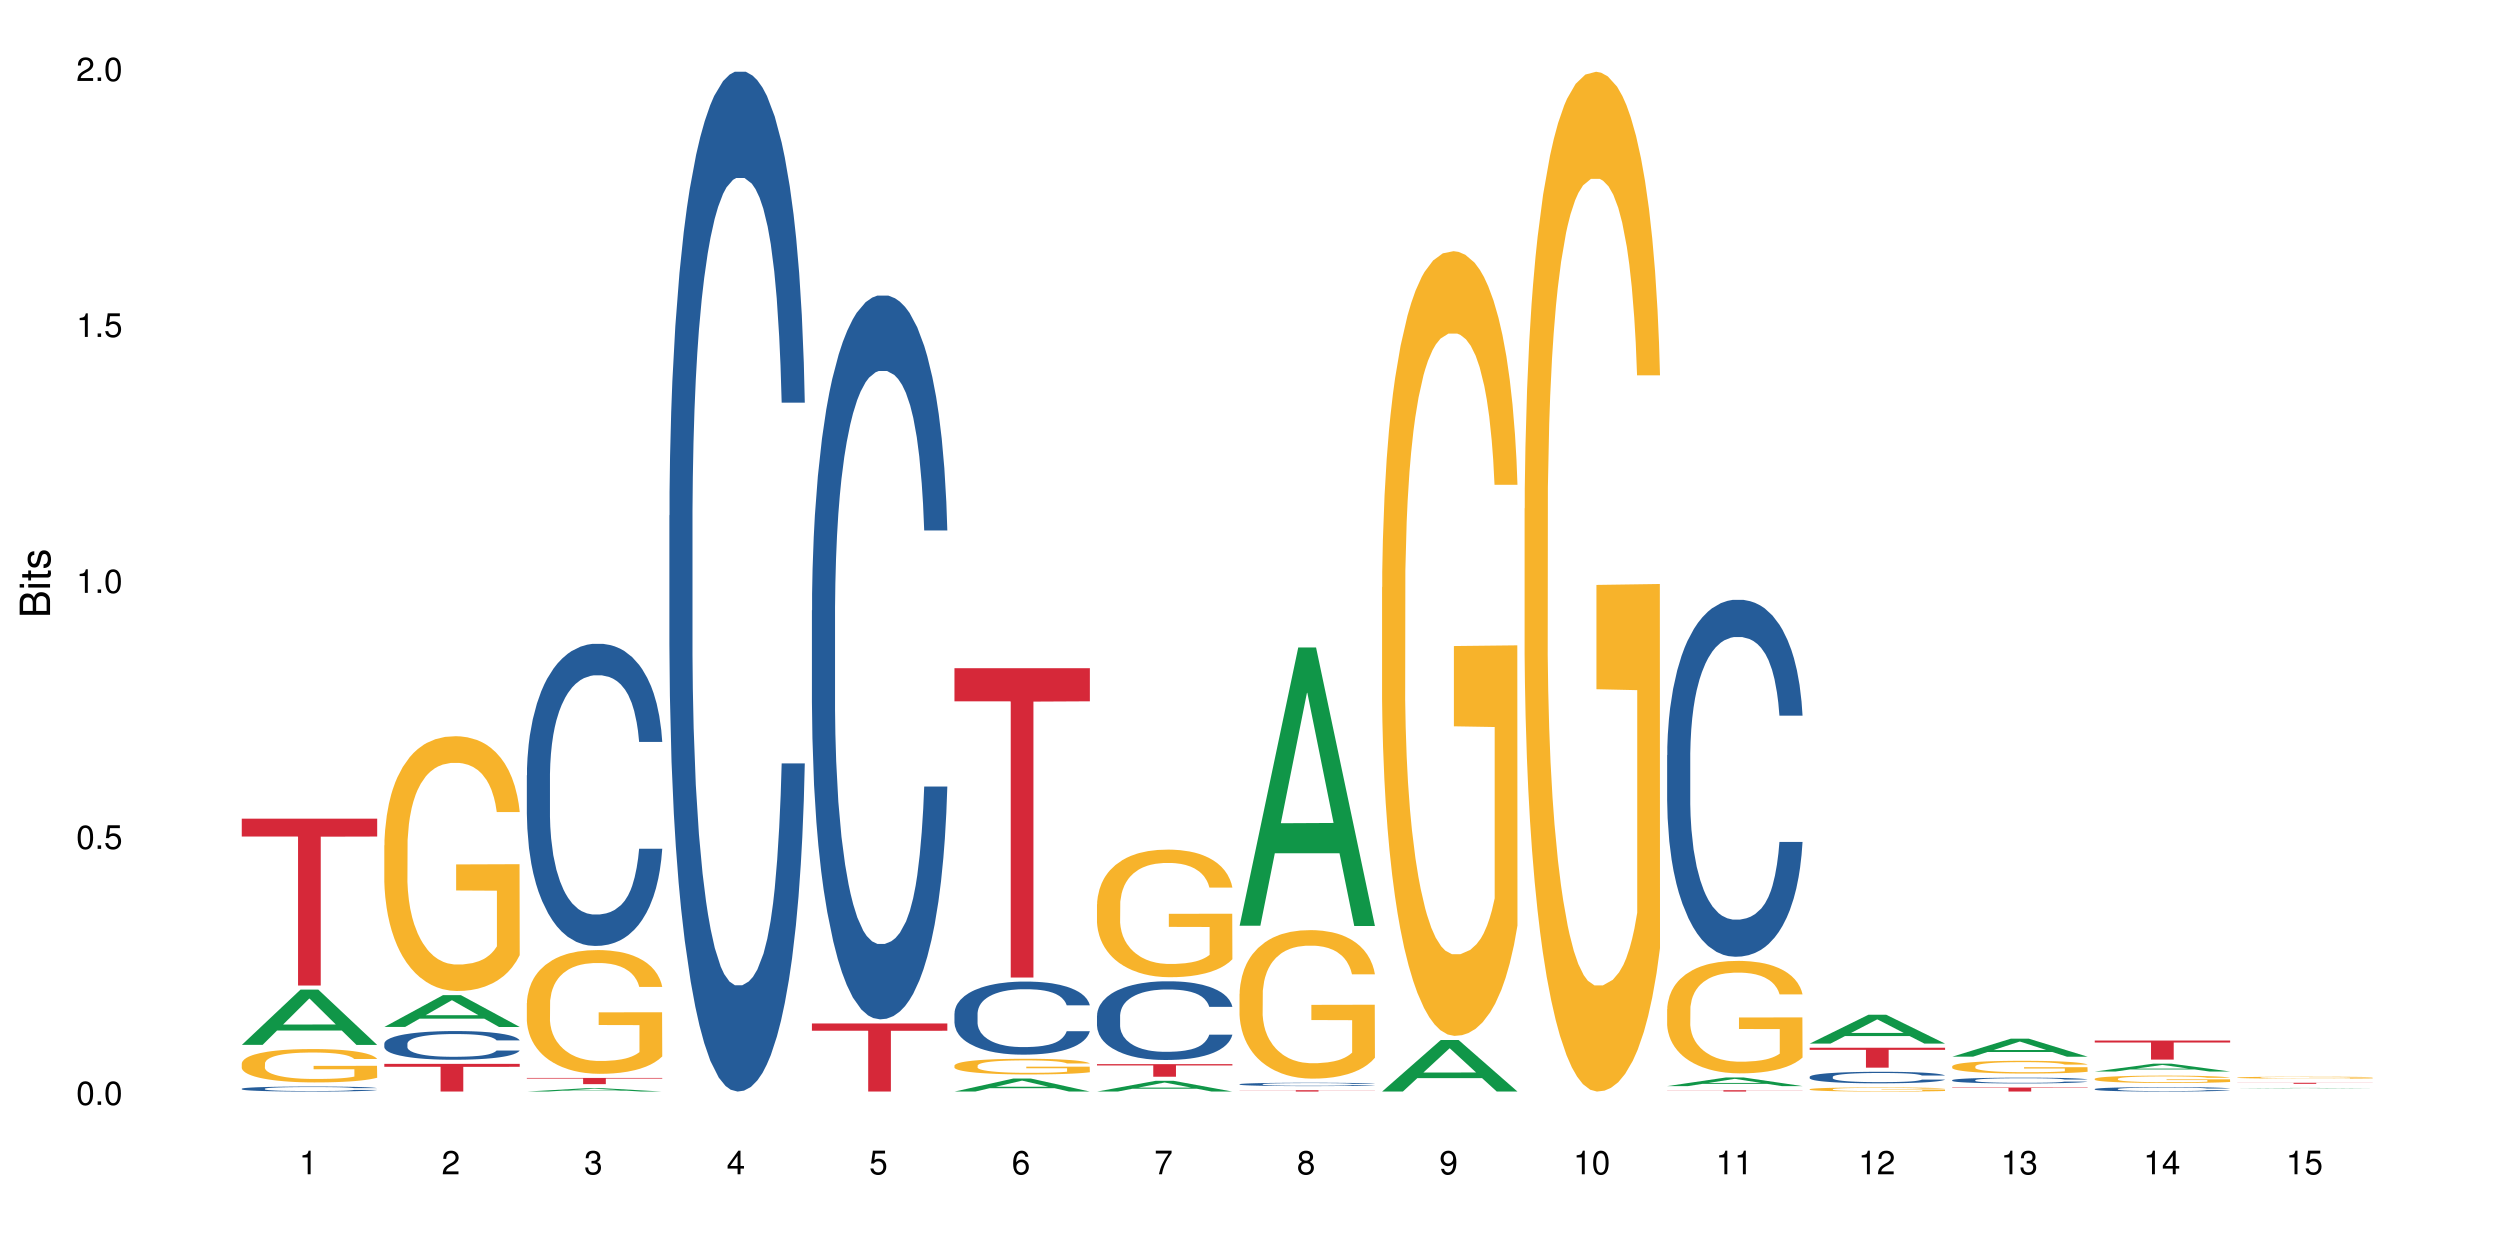 <?xml version="1.0" encoding="UTF-8"?>
<svg xmlns="http://www.w3.org/2000/svg" xmlns:xlink="http://www.w3.org/1999/xlink" width="720pt" height="360pt" viewBox="0 0 720 360" version="1.1">
<defs>
<g>
<symbol overflow="visible" id="glyph0-0">
<path style="stroke:none;" d=""/>
</symbol>
<symbol overflow="visible" id="glyph0-1">
<path style="stroke:none;" d="M 2.641 -6.797 C 2 -6.797 1.422 -6.531 1.078 -6.047 C 0.641 -5.453 0.406 -4.547 0.406 -3.297 C 0.406 -1 1.188 0.219 2.641 0.219 C 4.078 0.219 4.859 -1 4.859 -3.234 C 4.859 -4.562 4.656 -5.438 4.203 -6.047 C 3.844 -6.531 3.281 -6.797 2.641 -6.797 Z M 2.641 -6.047 C 3.547 -6.047 4 -5.125 4 -3.312 C 4 -1.375 3.562 -0.484 2.625 -0.484 C 1.734 -0.484 1.281 -1.422 1.281 -3.281 C 1.281 -5.141 1.734 -6.047 2.641 -6.047 Z M 2.641 -6.047 "/>
</symbol>
<symbol overflow="visible" id="glyph0-2">
<path style="stroke:none;" d="M 1.828 -1 L 0.828 -1 L 0.828 0 L 1.828 0 Z M 1.828 -1 "/>
</symbol>
<symbol overflow="visible" id="glyph0-3">
<path style="stroke:none;" d="M 4.562 -6.797 L 1.062 -6.797 L 0.547 -3.094 L 1.328 -3.094 C 1.719 -3.562 2.047 -3.734 2.578 -3.734 C 3.484 -3.734 4.062 -3.109 4.062 -2.094 C 4.062 -1.125 3.484 -0.531 2.578 -0.531 C 1.828 -0.531 1.375 -0.906 1.188 -1.672 L 0.328 -1.672 C 0.453 -1.109 0.547 -0.844 0.75 -0.594 C 1.125 -0.078 1.828 0.219 2.594 0.219 C 3.969 0.219 4.922 -0.781 4.922 -2.219 C 4.922 -3.562 4.031 -4.484 2.719 -4.484 C 2.25 -4.484 1.859 -4.359 1.469 -4.062 L 1.734 -5.969 L 4.562 -5.969 Z M 4.562 -6.797 "/>
</symbol>
<symbol overflow="visible" id="glyph0-4">
<path style="stroke:none;" d="M 2.484 -4.844 L 2.484 0 L 3.328 0 L 3.328 -6.797 L 2.766 -6.797 C 2.469 -5.75 2.281 -5.609 0.984 -5.453 L 0.984 -4.844 Z M 2.484 -4.844 "/>
</symbol>
<symbol overflow="visible" id="glyph0-5">
<path style="stroke:none;" d="M 4.859 -0.828 L 1.281 -0.828 C 1.359 -1.391 1.672 -1.75 2.5 -2.234 L 3.469 -2.75 C 4.406 -3.266 4.906 -3.969 4.906 -4.812 C 4.906 -5.375 4.672 -5.906 4.266 -6.266 C 3.859 -6.625 3.375 -6.797 2.719 -6.797 C 1.859 -6.797 1.219 -6.5 0.844 -5.922 C 0.609 -5.562 0.5 -5.125 0.484 -4.438 L 1.328 -4.438 C 1.359 -4.906 1.406 -5.188 1.531 -5.406 C 1.75 -5.812 2.188 -6.062 2.703 -6.062 C 3.469 -6.062 4.031 -5.516 4.031 -4.781 C 4.031 -4.25 3.719 -3.797 3.125 -3.438 L 2.234 -2.938 C 0.812 -2.141 0.406 -1.5 0.328 0 L 4.859 0 Z M 4.859 -0.828 "/>
</symbol>
<symbol overflow="visible" id="glyph0-6">
<path style="stroke:none;" d="M 2.125 -3.125 L 2.578 -3.125 C 3.516 -3.125 3.984 -2.703 3.984 -1.891 C 3.984 -1.031 3.469 -0.531 2.578 -0.531 C 1.656 -0.531 1.203 -0.984 1.156 -1.969 L 0.312 -1.969 C 0.344 -1.422 0.438 -1.078 0.609 -0.766 C 0.953 -0.109 1.625 0.219 2.547 0.219 C 3.953 0.219 4.859 -0.609 4.859 -1.906 C 4.859 -2.766 4.516 -3.25 3.703 -3.516 C 4.344 -3.766 4.656 -4.25 4.656 -4.938 C 4.656 -6.109 3.875 -6.797 2.578 -6.797 C 1.203 -6.797 0.484 -6.047 0.453 -4.609 L 1.297 -4.609 C 1.312 -5.016 1.344 -5.25 1.453 -5.453 C 1.641 -5.828 2.062 -6.062 2.594 -6.062 C 3.344 -6.062 3.797 -5.625 3.797 -4.906 C 3.797 -4.422 3.609 -4.141 3.25 -3.984 C 3.016 -3.891 2.719 -3.844 2.125 -3.844 Z M 2.125 -3.125 "/>
</symbol>
<symbol overflow="visible" id="glyph0-7">
<path style="stroke:none;" d="M 3.141 -1.625 L 3.141 0 L 3.984 0 L 3.984 -1.625 L 4.984 -1.625 L 4.984 -2.391 L 3.984 -2.391 L 3.984 -6.797 L 3.359 -6.797 L 0.266 -2.516 L 0.266 -1.625 Z M 3.141 -2.391 L 1 -2.391 L 3.141 -5.359 Z M 3.141 -2.391 "/>
</symbol>
<symbol overflow="visible" id="glyph0-8">
<path style="stroke:none;" d="M 4.781 -5.031 C 4.609 -6.141 3.891 -6.797 2.844 -6.797 C 2.094 -6.797 1.422 -6.438 1.031 -5.828 C 0.609 -5.172 0.406 -4.344 0.406 -3.094 C 0.406 -1.953 0.578 -1.234 0.984 -0.625 C 1.359 -0.078 1.953 0.219 2.703 0.219 C 3.984 0.219 4.922 -0.734 4.922 -2.078 C 4.922 -3.344 4.062 -4.234 2.844 -4.234 C 2.172 -4.234 1.641 -3.969 1.281 -3.469 C 1.281 -5.125 1.828 -6.047 2.797 -6.047 C 3.391 -6.047 3.797 -5.672 3.938 -5.031 Z M 2.734 -3.484 C 3.547 -3.484 4.062 -2.922 4.062 -2 C 4.062 -1.156 3.484 -0.531 2.703 -0.531 C 1.922 -0.531 1.328 -1.188 1.328 -2.047 C 1.328 -2.891 1.906 -3.484 2.734 -3.484 Z M 2.734 -3.484 "/>
</symbol>
<symbol overflow="visible" id="glyph0-9">
<path style="stroke:none;" d="M 4.984 -6.797 L 0.438 -6.797 L 0.438 -5.969 L 4.109 -5.969 C 2.5 -3.656 1.828 -2.234 1.328 0 L 2.219 0 C 2.594 -2.172 3.453 -4.047 4.984 -6.094 Z M 4.984 -6.797 "/>
</symbol>
<symbol overflow="visible" id="glyph0-10">
<path style="stroke:none;" d="M 3.75 -3.578 C 4.453 -4 4.688 -4.344 4.688 -4.984 C 4.688 -6.047 3.844 -6.797 2.641 -6.797 C 1.438 -6.797 0.594 -6.047 0.594 -4.984 C 0.594 -4.359 0.828 -4.016 1.516 -3.578 C 0.734 -3.203 0.359 -2.641 0.359 -1.891 C 0.359 -0.641 1.297 0.219 2.641 0.219 C 3.984 0.219 4.922 -0.641 4.922 -1.875 C 4.922 -2.641 4.531 -3.203 3.75 -3.578 Z M 2.641 -6.047 C 3.359 -6.047 3.812 -5.625 3.812 -4.969 C 3.812 -4.344 3.344 -3.922 2.641 -3.922 C 1.922 -3.922 1.453 -4.344 1.453 -4.984 C 1.453 -5.625 1.922 -6.047 2.641 -6.047 Z M 2.641 -3.203 C 3.484 -3.203 4.062 -2.672 4.062 -1.875 C 4.062 -1.062 3.484 -0.531 2.625 -0.531 C 1.797 -0.531 1.219 -1.078 1.219 -1.875 C 1.219 -2.672 1.797 -3.203 2.641 -3.203 Z M 2.641 -3.203 "/>
</symbol>
<symbol overflow="visible" id="glyph0-11">
<path style="stroke:none;" d="M 0.516 -1.547 C 0.672 -0.438 1.406 0.219 2.438 0.219 C 3.188 0.219 3.859 -0.141 4.266 -0.75 C 4.688 -1.406 4.891 -2.25 4.891 -3.484 C 4.891 -4.625 4.703 -5.359 4.312 -5.953 C 3.938 -6.5 3.344 -6.797 2.594 -6.797 C 1.297 -6.797 0.359 -5.844 0.359 -4.516 C 0.359 -3.25 1.234 -2.344 2.453 -2.344 C 3.094 -2.344 3.562 -2.578 4.016 -3.109 C 4 -1.453 3.469 -0.531 2.5 -0.531 C 1.906 -0.531 1.484 -0.906 1.359 -1.547 Z M 2.578 -6.062 C 3.375 -6.062 3.969 -5.406 3.969 -4.531 C 3.969 -3.688 3.375 -3.094 2.547 -3.094 C 1.734 -3.094 1.234 -3.672 1.234 -4.578 C 1.234 -5.438 1.797 -6.062 2.578 -6.062 Z M 2.578 -6.062 "/>
</symbol>
<symbol overflow="visible" id="glyph1-0">
<path style="stroke:none;" d=""/>
</symbol>
<symbol overflow="visible" id="glyph1-1">
<path style="stroke:none;" d="M 0 -0.953 L 0 -4.891 C 0 -5.719 -0.234 -6.344 -0.734 -6.797 C -1.188 -7.234 -1.812 -7.469 -2.5 -7.469 C -3.547 -7.469 -4.188 -7 -4.625 -5.875 C -4.984 -6.672 -5.641 -7.094 -6.531 -7.094 C -7.156 -7.094 -7.734 -6.859 -8.141 -6.391 C -8.562 -5.938 -8.75 -5.344 -8.75 -4.5 L -8.75 -0.953 Z M -4.984 -2.062 L -7.766 -2.062 L -7.766 -4.219 C -7.766 -4.844 -7.688 -5.203 -7.453 -5.5 C -7.219 -5.812 -6.859 -5.969 -6.375 -5.969 C -5.906 -5.969 -5.531 -5.812 -5.297 -5.5 C -5.062 -5.203 -4.984 -4.844 -4.984 -4.219 Z M -0.984 -2.062 L -4 -2.062 L -4 -4.781 C -4 -5.328 -3.859 -5.688 -3.578 -5.953 C -3.297 -6.219 -2.922 -6.359 -2.484 -6.359 C -2.062 -6.359 -1.688 -6.219 -1.406 -5.953 C -1.109 -5.688 -0.984 -5.328 -0.984 -4.781 Z M -0.984 -2.062 "/>
</symbol>
<symbol overflow="visible" id="glyph1-2">
<path style="stroke:none;" d="M -6.281 -1.797 L -6.281 -0.797 L 0 -0.797 L 0 -1.797 Z M -8.75 -1.797 L -8.75 -0.797 L -7.484 -0.797 L -7.484 -1.797 Z M -8.75 -1.797 "/>
</symbol>
<symbol overflow="visible" id="glyph1-3">
<path style="stroke:none;" d="M -6.281 -3.047 L -6.281 -2.016 L -8.016 -2.016 L -8.016 -1.016 L -6.281 -1.016 L -6.281 -0.172 L -5.469 -0.172 L -5.469 -1.016 L -0.719 -1.016 C -0.078 -1.016 0.281 -1.453 0.281 -2.234 C 0.281 -2.469 0.25 -2.719 0.188 -3.047 L -0.641 -3.047 C -0.609 -2.922 -0.594 -2.766 -0.594 -2.562 C -0.594 -2.141 -0.719 -2.016 -1.156 -2.016 L -5.469 -2.016 L -5.469 -3.047 Z M -6.281 -3.047 "/>
</symbol>
<symbol overflow="visible" id="glyph1-4">
<path style="stroke:none;" d="M -4.531 -5.25 C -5.766 -5.25 -6.469 -4.422 -6.469 -2.969 C -6.469 -1.516 -5.719 -0.562 -4.547 -0.562 C -3.562 -0.562 -3.094 -1.062 -2.734 -2.562 L -2.516 -3.484 C -2.344 -4.188 -2.094 -4.469 -1.625 -4.469 C -1.047 -4.469 -0.641 -3.875 -0.641 -3 C -0.641 -2.453 -0.797 -2 -1.062 -1.75 C -1.25 -1.594 -1.422 -1.531 -1.875 -1.469 L -1.875 -0.406 C -0.422 -0.453 0.281 -1.266 0.281 -2.922 C 0.281 -4.5 -0.5 -5.516 -1.719 -5.516 C -2.656 -5.516 -3.172 -4.984 -3.469 -3.734 L -3.703 -2.766 C -3.891 -1.953 -4.156 -1.609 -4.594 -1.609 C -5.172 -1.609 -5.547 -2.125 -5.547 -2.938 C -5.547 -3.75 -5.203 -4.172 -4.531 -4.203 Z M -4.531 -5.25 "/>
</symbol>
</g>
</defs>
<g id="surface77318">
<rect x="0" y="0" width="720" height="360" style="fill:rgb(100%,100%,100%);fill-opacity:1;stroke:none;"/>
<path style=" stroke:none;fill-rule:nonzero;fill:rgb(6.275%,58.824%,28.235%);fill-opacity:1;" d="M 69.629 300.93 L 69.672 300.914 L 86.547 285.008 L 91.672 285.008 L 108.629 300.945 L 102.668 300.945 L 98.418 296.785 L 79.797 296.785 L 75.629 300.93 L 69.629 300.93 L 81.586 295.062 L 96.711 295.051 L 89.172 287.609 L 89.086 287.598 L 89.004 287.641 L 81.547 295.051 L 81.586 295.062 Z M 69.629 300.93 "/>
<path style=" stroke:none;fill-rule:nonzero;fill:rgb(14.51%,36.078%,60%);fill-opacity:1;" d="M 69.629 313.551 L 69.676 313.551 L 69.676 313.52 L 69.82 313.469 L 70.152 313.406 L 70.484 313.359 L 71.34 313.281 L 72.531 313.207 L 73.766 313.148 L 74.672 313.113 L 75.48 313.09 L 77.332 313.039 L 78.523 313.016 L 79.809 312.992 L 81.375 312.969 L 82.52 312.957 L 85.086 312.934 L 86.988 312.926 L 88.461 312.922 L 91.648 312.922 L 93.551 312.926 L 94.93 312.934 L 96.453 312.945 L 97.738 312.957 L 99.973 312.984 L 101.969 313.023 L 102.871 313.043 L 104.301 313.086 L 105.395 313.125 L 106.156 313.16 L 107.012 313.207 L 107.77 313.266 L 108.344 313.336 L 108.629 313.391 L 101.969 313.391 L 101.637 313.34 L 101.258 313.297 L 100.543 313.242 L 99.828 313.203 L 98.832 313.168 L 97.926 313.141 L 96.691 313.117 L 95.598 313.102 L 94.453 313.09 L 93.359 313.082 L 91.27 313.074 L 87.938 313.074 L 86.086 313.086 L 85.086 313.094 L 83.66 313.113 L 82.66 313.129 L 81.473 313.156 L 80.664 313.18 L 79.664 313.215 L 78.949 313.246 L 78.141 313.289 L 77.668 313.32 L 77.238 313.359 L 76.859 313.402 L 76.574 313.449 L 76.383 313.496 L 76.289 313.547 L 76.289 313.75 L 76.383 313.797 L 76.621 313.855 L 77.238 313.934 L 78.141 314.004 L 79.188 314.062 L 80.188 314.102 L 80.758 314.117 L 81.52 314.141 L 82.707 314.168 L 84.422 314.191 L 85.418 314.203 L 86.941 314.215 L 88.512 314.219 L 90.602 314.219 L 92.457 314.215 L 93.695 314.207 L 94.977 314.195 L 96.738 314.176 L 97.832 314.152 L 98.781 314.129 L 99.496 314.102 L 99.973 314.082 L 100.684 314.039 L 101.258 313.996 L 101.684 313.949 L 101.969 313.906 L 108.629 313.906 L 108.344 313.957 L 107.914 314.008 L 107.484 314.047 L 106.82 314.094 L 106.059 314.137 L 104.965 314.18 L 104.062 314.211 L 102.871 314.246 L 101.777 314.27 L 100.59 314.293 L 98.832 314.32 L 97.688 314.332 L 96.453 314.344 L 94.977 314.355 L 93.125 314.363 L 91.125 314.371 L 89.27 314.371 L 87.273 314.367 L 85.801 314.363 L 83.848 314.352 L 81.426 314.328 L 79.664 314.301 L 78.285 314.277 L 77.098 314.25 L 75.766 314.215 L 74.051 314.156 L 73.008 314.109 L 72.293 314.074 L 71.484 314.023 L 70.914 313.977 L 70.246 313.902 L 69.773 313.809 L 69.629 313.734 Z M 69.629 313.551 "/>
<path style=" stroke:none;fill-rule:nonzero;fill:rgb(96.863%,70.196%,16.863%);fill-opacity:1;" d="M 69.629 306.242 L 69.676 306.234 L 69.676 306.059 L 69.867 305.664 L 70.344 305.121 L 70.961 304.672 L 71.625 304.32 L 72.055 304.137 L 72.77 303.871 L 73.387 303.68 L 74.957 303.285 L 76.953 302.914 L 78.047 302.758 L 79.285 302.609 L 81.043 302.441 L 81.852 302.379 L 84.324 302.238 L 87.133 302.152 L 90.223 302.125 L 91.648 302.133 L 93.598 302.168 L 96.262 302.266 L 97.785 302.352 L 98.973 302.441 L 100.211 302.555 L 101.73 302.73 L 103.16 302.941 L 104.301 303.152 L 105.441 303.414 L 106.391 303.695 L 107.199 304.004 L 107.914 304.375 L 108.344 304.68 L 108.629 304.988 L 102.016 304.988 L 101.637 304.68 L 101.207 304.445 L 100.496 304.152 L 99.781 303.941 L 99.066 303.777 L 97.738 303.547 L 96.594 303.406 L 95.168 303.285 L 93.789 303.207 L 92.219 303.152 L 91.27 303.137 L 88.746 303.137 L 86.465 303.195 L 85.133 303.266 L 84.184 303.336 L 82.852 303.469 L 82.043 303.574 L 81.566 303.645 L 80.141 303.918 L 79.188 304.164 L 78.664 304.328 L 78 304.594 L 77.523 304.828 L 77 305.18 L 76.715 305.445 L 76.336 306.043 L 76.289 307.621 L 76.43 307.957 L 76.715 308.316 L 77.098 308.633 L 77.668 308.965 L 78.238 309.223 L 79.234 309.562 L 80.094 309.793 L 80.758 309.941 L 82.043 310.18 L 82.566 310.258 L 83.801 310.414 L 85.086 310.539 L 86.656 310.645 L 87.844 310.695 L 89.746 310.742 L 92.172 310.742 L 95.027 310.688 L 96.832 310.617 L 98.07 310.547 L 98.879 310.484 L 99.875 310.391 L 100.59 310.301 L 101.258 310.203 L 102.062 310.055 L 102.062 307.957 L 90.316 307.949 L 90.316 306.965 L 108.578 306.957 L 108.629 310.391 L 107.629 310.625 L 106.391 310.855 L 105.203 311.031 L 103.965 311.18 L 102.207 311.348 L 100.781 311.453 L 98.594 311.574 L 96.594 311.652 L 94.504 311.707 L 92.648 311.734 L 90.461 311.742 L 88.512 311.723 L 86.418 311.672 L 84.754 311.602 L 83.23 311.512 L 81.711 311.398 L 79.809 311.215 L 78.57 311.066 L 77.285 310.883 L 76.004 310.66 L 74.859 310.426 L 74.102 310.238 L 73.34 310.031 L 72.531 309.766 L 71.77 309.469 L 71.199 309.195 L 70.676 308.887 L 70.297 308.598 L 69.914 308.203 L 69.723 307.887 L 69.629 307.613 Z M 69.629 306.242 "/>
<path style=" stroke:none;fill-rule:nonzero;fill:rgb(83.922%,15.686%,22.353%);fill-opacity:1;" d="M 69.629 235.781 L 108.629 235.781 L 108.629 240.926 L 92.375 240.969 L 92.375 283.828 L 85.836 283.828 L 85.836 241.016 L 85.742 240.926 L 69.629 240.926 Z M 69.629 235.781 "/>
<path style=" stroke:none;fill-rule:nonzero;fill:rgb(6.275%,58.824%,28.235%);fill-opacity:1;" d="M 110.68 295.762 L 110.723 295.75 L 127.598 286.59 L 132.719 286.59 L 149.68 295.77 L 143.719 295.77 L 139.469 293.375 L 120.848 293.375 L 116.68 295.762 L 110.68 295.762 L 122.637 292.383 L 137.762 292.375 L 130.223 288.09 L 130.137 288.082 L 130.055 288.109 L 122.598 292.375 L 122.637 292.383 Z M 110.68 295.762 "/>
<path style=" stroke:none;fill-rule:nonzero;fill:rgb(14.51%,36.078%,60%);fill-opacity:1;" d="M 110.68 300.543 L 110.727 300.535 L 110.727 300.355 L 110.871 300.066 L 111.203 299.707 L 111.535 299.457 L 112.391 299.012 L 113.582 298.578 L 114.816 298.246 L 115.723 298.051 L 116.531 297.898 L 118.383 297.621 L 119.574 297.477 L 120.859 297.348 L 122.426 297.219 L 123.57 297.145 L 126.137 297.023 L 128.039 296.973 L 129.512 296.949 L 132.699 296.949 L 134.602 296.98 L 135.98 297.016 L 137.504 297.078 L 138.789 297.145 L 141.023 297.312 L 143.02 297.523 L 143.922 297.645 L 145.352 297.879 L 146.445 298.105 L 147.207 298.301 L 148.062 298.578 L 148.82 298.918 L 149.395 299.305 L 149.68 299.629 L 143.02 299.629 L 142.688 299.328 L 142.305 299.094 L 141.594 298.785 L 140.879 298.566 L 139.883 298.348 L 138.977 298.203 L 137.742 298.059 L 136.648 297.969 L 135.504 297.898 L 134.41 297.855 L 132.32 297.809 L 129.895 297.809 L 128.988 297.824 L 127.137 297.887 L 126.137 297.938 L 124.711 298.043 L 123.711 298.141 L 122.523 298.293 L 121.715 298.422 L 120.715 298.617 L 120 298.793 L 119.191 299.039 L 118.719 299.23 L 118.289 299.441 L 117.91 299.691 L 117.625 299.953 L 117.434 300.234 L 117.34 300.508 L 117.34 301.676 L 117.434 301.949 L 117.672 302.266 L 118.289 302.727 L 119.191 303.129 L 120.238 303.445 L 121.238 303.672 L 121.809 303.777 L 122.57 303.898 L 123.758 304.047 L 125.473 304.199 L 126.469 304.262 L 127.992 304.32 L 129.562 304.352 L 131.652 304.352 L 133.508 304.32 L 134.746 304.281 L 136.027 304.223 L 137.789 304.094 L 138.883 303.973 L 139.832 303.828 L 140.547 303.688 L 141.023 303.566 L 141.734 303.332 L 142.305 303.074 L 142.734 302.809 L 143.02 302.555 L 149.68 302.555 L 149.395 302.855 L 148.965 303.148 L 148.535 303.367 L 147.871 303.633 L 147.109 303.867 L 146.016 304.133 L 145.113 304.305 L 143.922 304.496 L 142.828 304.637 L 141.641 304.766 L 139.883 304.918 L 138.738 304.992 L 137.504 305.062 L 136.027 305.121 L 134.176 305.176 L 132.176 305.203 L 130.32 305.211 L 128.324 305.195 L 126.852 305.168 L 124.898 305.098 L 122.473 304.961 L 120.715 304.82 L 119.336 304.676 L 118.148 304.523 L 116.816 304.32 L 115.102 303.988 L 114.059 303.73 L 113.344 303.52 L 112.535 303.227 L 111.965 302.961 L 111.297 302.539 L 110.824 302 L 110.68 301.586 Z M 110.68 300.543 "/>
<path style=" stroke:none;fill-rule:nonzero;fill:rgb(96.863%,70.196%,16.863%);fill-opacity:1;" d="M 110.68 243.457 L 110.727 243.391 L 110.727 242.047 L 110.918 239.031 L 111.395 234.875 L 112.012 231.457 L 112.676 228.777 L 113.105 227.371 L 113.82 225.359 L 114.438 223.887 L 116.008 220.871 L 118.004 218.055 L 119.098 216.848 L 120.336 215.707 L 122.094 214.434 L 122.902 213.965 L 125.375 212.895 L 128.18 212.223 L 131.273 212.023 L 132.699 212.09 L 134.648 212.355 L 137.312 213.094 L 138.836 213.766 L 140.023 214.434 L 141.262 215.305 L 142.781 216.648 L 144.207 218.254 L 145.352 219.863 L 146.492 221.875 L 147.441 224.02 L 148.25 226.363 L 148.965 229.18 L 149.395 231.527 L 149.68 233.871 L 143.066 233.871 L 142.688 231.527 L 142.258 229.715 L 141.547 227.504 L 140.832 225.895 L 140.117 224.621 L 138.789 222.879 L 137.645 221.809 L 136.219 220.871 L 134.84 220.266 L 133.27 219.863 L 132.32 219.73 L 129.797 219.73 L 127.516 220.199 L 126.184 220.734 L 125.234 221.27 L 123.902 222.277 L 123.094 223.082 L 122.617 223.617 L 121.191 225.695 L 120.238 227.57 L 119.715 228.844 L 119.051 230.855 L 118.574 232.664 L 118.051 235.348 L 117.766 237.355 L 117.387 241.914 L 117.34 253.977 L 117.48 256.523 L 117.766 259.273 L 118.148 261.688 L 118.719 264.234 L 119.289 266.176 L 120.285 268.789 L 121.145 270.531 L 121.809 271.672 L 123.094 273.48 L 123.617 274.086 L 124.852 275.293 L 126.137 276.23 L 127.707 277.035 L 128.895 277.438 L 130.797 277.77 L 133.223 277.77 L 136.078 277.371 L 137.883 276.832 L 139.121 276.297 L 139.93 275.828 L 140.926 275.09 L 141.641 274.422 L 142.305 273.684 L 143.113 272.543 L 143.113 256.523 L 131.367 256.457 L 131.367 248.953 L 149.629 248.883 L 149.68 275.09 L 148.68 276.898 L 147.441 278.645 L 146.254 279.984 L 145.016 281.121 L 143.258 282.395 L 141.832 283.199 L 139.645 284.137 L 137.645 284.742 L 135.555 285.145 L 133.699 285.344 L 131.512 285.41 L 129.562 285.277 L 127.469 284.875 L 125.805 284.34 L 124.281 283.668 L 122.762 282.797 L 120.859 281.391 L 119.621 280.25 L 118.336 278.844 L 117.055 277.168 L 115.91 275.359 L 115.152 273.949 L 114.391 272.344 L 113.582 270.332 L 112.82 268.055 L 112.25 265.977 L 111.727 263.629 L 111.348 261.418 L 110.965 258.402 L 110.773 255.988 L 110.68 253.91 Z M 110.68 243.457 "/>
<path style=" stroke:none;fill-rule:nonzero;fill:rgb(83.922%,15.686%,22.353%);fill-opacity:1;" d="M 110.68 306.391 L 149.68 306.391 L 149.68 307.246 L 133.426 307.254 L 133.426 314.371 L 126.887 314.371 L 126.887 307.262 L 126.793 307.246 L 110.68 307.246 Z M 110.68 306.391 "/>
<path style=" stroke:none;fill-rule:nonzero;fill:rgb(6.275%,58.824%,28.235%);fill-opacity:1;" d="M 151.73 314.371 L 151.773 314.367 L 168.648 313.406 L 173.77 313.406 L 190.73 314.371 L 184.77 314.371 L 180.52 314.117 L 161.898 314.117 L 157.73 314.371 L 151.73 314.371 L 163.688 314.016 L 178.812 314.016 L 171.27 313.562 L 171.188 313.562 L 171.105 313.566 L 163.648 314.016 L 163.688 314.016 Z M 151.73 314.371 "/>
<path style=" stroke:none;fill-rule:nonzero;fill:rgb(14.51%,36.078%,60%);fill-opacity:1;" d="M 151.73 223.293 L 151.777 223.211 L 151.777 221.305 L 151.922 218.281 L 152.254 214.465 L 152.586 211.84 L 153.441 207.148 L 154.633 202.617 L 155.867 199.117 L 156.773 197.051 L 157.582 195.457 L 159.434 192.516 L 160.625 191.004 L 161.91 189.652 L 163.477 188.301 L 164.617 187.508 L 167.188 186.234 L 169.09 185.676 L 170.562 185.438 L 173.75 185.438 L 175.652 185.758 L 177.031 186.152 L 178.555 186.789 L 179.84 187.508 L 182.074 189.254 L 184.07 191.48 L 184.973 192.754 L 186.402 195.219 L 187.496 197.605 L 188.254 199.672 L 189.113 202.617 L 189.871 206.195 L 190.445 210.25 L 190.73 213.668 L 184.07 213.668 L 183.738 210.488 L 183.355 208.023 L 182.645 204.762 L 181.93 202.457 L 180.934 200.152 L 180.027 198.641 L 178.793 197.129 L 177.699 196.176 L 176.555 195.457 L 175.461 194.98 L 173.371 194.504 L 170.945 194.504 L 170.039 194.664 L 168.188 195.301 L 167.188 195.855 L 165.762 196.969 L 164.762 198.004 L 163.574 199.594 L 162.766 200.945 L 161.766 203.012 L 161.051 204.844 L 160.242 207.465 L 159.77 209.453 L 159.34 211.68 L 158.961 214.305 L 158.676 217.09 L 158.484 220.031 L 158.391 222.895 L 158.391 235.219 L 158.484 238.082 L 158.723 241.422 L 159.34 246.273 L 160.242 250.488 L 161.289 253.828 L 162.289 256.215 L 162.859 257.328 L 163.621 258.602 L 164.809 260.191 L 166.52 261.781 L 167.52 262.418 L 169.043 263.055 L 170.613 263.371 L 172.703 263.371 L 174.559 263.055 L 175.797 262.656 L 177.078 262.02 L 178.84 260.668 L 179.934 259.395 L 180.883 257.887 L 181.598 256.375 L 182.074 255.102 L 182.785 252.637 L 183.355 249.934 L 183.785 247.148 L 184.07 244.445 L 190.73 244.445 L 190.445 247.625 L 190.016 250.727 L 189.586 253.035 L 188.922 255.816 L 188.16 258.281 L 187.066 261.066 L 186.164 262.895 L 184.973 264.883 L 183.879 266.395 L 182.691 267.746 L 180.934 269.336 L 179.789 270.133 L 178.555 270.848 L 177.078 271.484 L 175.227 272.039 L 173.227 272.359 L 171.371 272.438 L 169.375 272.277 L 167.902 271.961 L 165.949 271.246 L 163.523 269.812 L 161.766 268.301 L 160.387 266.793 L 159.199 265.199 L 157.867 263.055 L 156.152 259.555 L 155.105 256.852 L 154.395 254.625 L 153.586 251.523 L 153.016 248.738 L 152.348 244.285 L 151.875 238.641 L 151.73 234.266 Z M 151.73 223.293 "/>
<path style=" stroke:none;fill-rule:nonzero;fill:rgb(96.863%,70.196%,16.863%);fill-opacity:1;" d="M 151.73 288.887 L 151.777 288.855 L 151.777 288.203 L 151.969 286.738 L 152.445 284.719 L 153.062 283.059 L 153.727 281.758 L 154.156 281.074 L 154.871 280.098 L 155.488 279.379 L 157.059 277.914 L 159.055 276.547 L 160.148 275.961 L 161.387 275.406 L 163.145 274.789 L 163.953 274.562 L 166.426 274.039 L 169.23 273.715 L 172.324 273.617 L 173.75 273.648 L 175.699 273.781 L 178.363 274.137 L 179.887 274.465 L 181.074 274.789 L 182.312 275.211 L 183.832 275.863 L 185.258 276.645 L 186.402 277.426 L 187.543 278.402 L 188.492 279.445 L 189.301 280.586 L 190.016 281.953 L 190.445 283.09 L 190.73 284.23 L 184.117 284.23 L 183.738 283.09 L 183.309 282.211 L 182.598 281.137 L 181.883 280.355 L 181.168 279.738 L 179.84 278.891 L 178.695 278.371 L 177.27 277.914 L 175.891 277.621 L 174.32 277.426 L 173.371 277.363 L 170.848 277.363 L 168.566 277.59 L 167.234 277.852 L 166.285 278.109 L 164.953 278.598 L 164.145 278.988 L 163.668 279.25 L 162.242 280.258 L 161.289 281.172 L 160.766 281.789 L 160.102 282.766 L 159.625 283.645 L 159.102 284.945 L 158.816 285.922 L 158.438 288.137 L 158.391 293.996 L 158.531 295.234 L 158.816 296.57 L 159.199 297.742 L 159.77 298.98 L 160.34 299.922 L 161.336 301.191 L 162.195 302.039 L 162.859 302.594 L 164.145 303.473 L 164.668 303.766 L 165.902 304.352 L 167.188 304.805 L 168.758 305.195 L 169.945 305.391 L 171.848 305.555 L 174.273 305.555 L 177.129 305.359 L 178.934 305.098 L 180.172 304.84 L 180.98 304.609 L 181.977 304.254 L 182.691 303.926 L 183.355 303.57 L 184.164 303.016 L 184.164 295.234 L 172.418 295.203 L 172.418 291.555 L 190.68 291.523 L 190.73 304.254 L 189.73 305.133 L 188.492 305.977 L 187.305 306.629 L 186.066 307.184 L 184.309 307.801 L 182.883 308.191 L 180.695 308.648 L 178.695 308.941 L 176.605 309.137 L 174.75 309.234 L 172.562 309.266 L 170.613 309.199 L 168.52 309.004 L 166.855 308.746 L 165.332 308.418 L 163.812 307.996 L 161.91 307.312 L 160.672 306.758 L 159.387 306.074 L 158.105 305.262 L 156.961 304.383 L 156.203 303.699 L 155.441 302.918 L 154.633 301.941 L 153.871 300.836 L 153.301 299.824 L 152.777 298.684 L 152.398 297.609 L 152.016 296.145 L 151.824 294.973 L 151.73 293.965 Z M 151.73 288.887 "/>
<path style=" stroke:none;fill-rule:nonzero;fill:rgb(83.922%,15.686%,22.353%);fill-opacity:1;" d="M 151.73 310.445 L 190.73 310.445 L 190.73 310.637 L 174.477 310.637 L 174.477 312.227 L 167.938 312.227 L 167.938 310.641 L 167.84 310.637 L 151.73 310.637 Z M 151.73 310.445 "/>
<path style=" stroke:none;fill-rule:nonzero;fill:rgb(14.51%,36.078%,60%);fill-opacity:1;" d="M 192.781 148.457 L 192.828 148.188 L 192.828 141.742 L 192.973 131.543 L 193.305 118.656 L 193.637 109.797 L 194.492 93.957 L 195.684 78.652 L 196.918 66.84 L 197.824 59.859 L 198.633 54.492 L 200.484 44.559 L 201.676 39.457 L 202.957 34.891 L 204.527 30.328 L 205.668 27.645 L 208.238 23.348 L 210.141 21.469 L 211.613 20.664 L 214.801 20.664 L 216.703 21.738 L 218.082 23.078 L 219.605 25.227 L 220.887 27.645 L 223.125 33.551 L 225.121 41.066 L 226.023 45.363 L 227.453 53.684 L 228.547 61.738 L 229.305 68.719 L 230.164 78.652 L 230.922 90.734 L 231.496 104.426 L 231.781 115.969 L 225.121 115.969 L 224.789 105.23 L 224.406 96.91 L 223.695 85.902 L 222.98 78.117 L 221.984 70.332 L 221.078 65.23 L 219.844 60.129 L 218.75 56.906 L 217.605 54.492 L 216.512 52.879 L 214.422 51.27 L 211.996 51.27 L 211.09 51.805 L 209.238 53.953 L 208.238 55.832 L 206.812 59.59 L 205.812 63.082 L 204.625 68.449 L 203.816 73.016 L 202.816 79.996 L 202.102 86.172 L 201.293 95.031 L 200.82 101.742 L 200.391 109.258 L 200.012 118.117 L 199.727 127.516 L 199.535 137.449 L 199.441 147.113 L 199.441 188.727 L 199.535 198.391 L 199.773 209.668 L 200.391 226.043 L 201.293 240.273 L 202.34 251.547 L 203.34 259.602 L 203.91 263.359 L 204.672 267.656 L 205.859 273.027 L 207.57 278.395 L 208.57 280.543 L 210.094 282.691 L 211.664 283.766 L 213.754 283.766 L 215.609 282.691 L 216.848 281.348 L 218.129 279.199 L 219.891 274.637 L 220.984 270.34 L 221.934 265.242 L 222.648 260.141 L 223.125 255.844 L 223.836 247.52 L 224.406 238.395 L 224.836 228.996 L 225.121 219.867 L 231.781 219.867 L 231.496 230.609 L 231.066 241.078 L 230.637 248.863 L 229.973 258.262 L 229.211 266.582 L 228.117 275.98 L 227.215 282.152 L 226.023 288.867 L 224.93 293.969 L 223.742 298.531 L 221.984 303.898 L 220.84 306.586 L 219.605 309 L 218.129 311.148 L 216.277 313.027 L 214.277 314.102 L 212.422 314.371 L 210.426 313.832 L 208.953 312.762 L 207 310.344 L 204.574 305.512 L 202.816 300.41 L 201.438 295.309 L 200.25 289.941 L 198.918 282.691 L 197.203 270.879 L 196.156 261.75 L 195.445 254.234 L 194.637 243.762 L 194.066 234.367 L 193.398 219.332 L 192.926 200.27 L 192.781 185.504 Z M 192.781 148.457 "/>
<path style=" stroke:none;fill-rule:nonzero;fill:rgb(14.51%,36.078%,60%);fill-opacity:1;" d="M 233.832 175.828 L 233.879 175.637 L 233.879 171.062 L 234.023 163.824 L 234.355 154.676 L 234.688 148.391 L 235.543 137.148 L 236.734 126.289 L 237.969 117.902 L 238.875 112.949 L 239.684 109.141 L 241.535 102.09 L 242.727 98.469 L 244.008 95.23 L 245.578 91.992 L 246.719 90.086 L 249.289 87.035 L 251.191 85.703 L 252.664 85.133 L 255.852 85.133 L 257.754 85.895 L 259.133 86.848 L 260.656 88.371 L 261.938 90.086 L 264.176 94.277 L 266.172 99.613 L 267.074 102.66 L 268.504 108.566 L 269.598 114.285 L 270.355 119.238 L 271.215 126.289 L 271.973 134.863 L 272.543 144.578 L 272.832 152.773 L 266.172 152.773 L 265.84 145.152 L 265.457 139.246 L 264.746 131.434 L 264.031 125.906 L 263.031 120.383 L 262.129 116.762 L 260.895 113.141 L 259.801 110.855 L 258.656 109.141 L 257.562 107.996 L 255.473 106.852 L 253.047 106.852 L 252.141 107.234 L 250.289 108.758 L 249.289 110.094 L 247.863 112.758 L 246.863 115.238 L 245.676 119.047 L 244.867 122.285 L 243.867 127.242 L 243.152 131.621 L 242.344 137.91 L 241.871 142.676 L 241.441 148.008 L 241.062 154.297 L 240.777 160.965 L 240.586 168.016 L 240.492 174.875 L 240.492 204.406 L 240.586 211.266 L 240.824 219.27 L 241.441 230.895 L 242.344 240.992 L 243.391 248.992 L 244.391 254.711 L 244.961 257.379 L 245.723 260.426 L 246.91 264.238 L 248.621 268.047 L 249.621 269.57 L 251.145 271.098 L 252.711 271.859 L 254.805 271.859 L 256.66 271.098 L 257.898 270.145 L 259.18 268.621 L 260.941 265.379 L 262.035 262.332 L 262.984 258.711 L 263.699 255.09 L 264.176 252.043 L 264.887 246.137 L 265.457 239.656 L 265.887 232.988 L 266.172 226.512 L 272.832 226.512 L 272.543 234.133 L 272.117 241.562 L 271.688 247.09 L 271.023 253.758 L 270.262 259.664 L 269.168 266.332 L 268.266 270.715 L 267.074 275.48 L 265.98 279.098 L 264.793 282.34 L 263.031 286.148 L 261.891 288.055 L 260.656 289.77 L 259.18 291.293 L 257.324 292.625 L 255.328 293.391 L 253.473 293.578 L 251.477 293.199 L 250.004 292.438 L 248.051 290.723 L 245.625 287.293 L 243.867 283.672 L 242.488 280.051 L 241.297 276.242 L 239.969 271.098 L 238.254 262.711 L 237.207 256.234 L 236.496 250.898 L 235.688 243.469 L 235.117 236.801 L 234.449 226.129 L 233.977 212.602 L 233.832 202.121 Z M 233.832 175.828 "/>
<path style=" stroke:none;fill-rule:nonzero;fill:rgb(83.922%,15.686%,22.353%);fill-opacity:1;" d="M 233.832 294.758 L 272.832 294.758 L 272.832 296.859 L 256.578 296.875 L 256.578 314.371 L 250.039 314.371 L 250.039 296.895 L 249.941 296.859 L 233.832 296.859 Z M 233.832 294.758 "/>
<path style=" stroke:none;fill-rule:nonzero;fill:rgb(6.275%,58.824%,28.235%);fill-opacity:1;" d="M 274.883 314.367 L 274.926 314.363 L 291.797 310.625 L 296.922 310.625 L 313.883 314.371 L 307.922 314.371 L 303.672 313.395 L 285.051 313.395 L 280.883 314.367 L 274.883 314.367 L 286.84 312.988 L 301.965 312.984 L 294.422 311.234 L 294.34 311.234 L 294.258 311.242 L 286.801 312.984 L 286.84 312.988 Z M 274.883 314.367 "/>
<path style=" stroke:none;fill-rule:nonzero;fill:rgb(14.51%,36.078%,60%);fill-opacity:1;" d="M 274.883 291.863 L 274.93 291.844 L 274.93 291.383 L 275.074 290.648 L 275.406 289.727 L 275.738 289.094 L 276.594 287.957 L 277.785 286.863 L 279.02 286.016 L 279.926 285.516 L 280.734 285.133 L 282.586 284.418 L 283.777 284.055 L 285.059 283.727 L 286.629 283.402 L 287.77 283.207 L 290.34 282.902 L 292.242 282.766 L 293.715 282.707 L 296.902 282.707 L 298.805 282.785 L 300.184 282.883 L 301.707 283.035 L 302.988 283.207 L 305.227 283.633 L 307.223 284.168 L 308.125 284.477 L 309.555 285.074 L 310.648 285.652 L 311.406 286.152 L 312.266 286.863 L 313.023 287.727 L 313.594 288.707 L 313.883 289.535 L 307.223 289.535 L 306.891 288.766 L 306.508 288.168 L 305.797 287.383 L 305.082 286.824 L 304.082 286.266 L 303.18 285.902 L 301.945 285.535 L 300.852 285.305 L 299.707 285.133 L 298.613 285.016 L 296.523 284.902 L 294.098 284.902 L 293.191 284.938 L 291.34 285.094 L 290.34 285.227 L 288.914 285.496 L 287.914 285.746 L 286.727 286.133 L 285.918 286.457 L 284.918 286.957 L 284.203 287.402 L 283.395 288.035 L 282.922 288.516 L 282.492 289.055 L 282.113 289.688 L 281.828 290.363 L 281.637 291.074 L 281.539 291.766 L 281.539 294.746 L 281.637 295.438 L 281.875 296.246 L 282.492 297.418 L 283.395 298.438 L 284.441 299.246 L 285.441 299.824 L 286.012 300.09 L 286.773 300.398 L 287.961 300.785 L 289.672 301.168 L 290.672 301.324 L 292.195 301.477 L 293.762 301.555 L 295.855 301.555 L 297.711 301.477 L 298.949 301.379 L 300.23 301.227 L 301.992 300.898 L 303.086 300.59 L 304.035 300.227 L 304.75 299.859 L 305.227 299.555 L 305.938 298.957 L 306.508 298.305 L 306.938 297.629 L 307.223 296.977 L 313.883 296.977 L 313.594 297.746 L 313.168 298.496 L 312.738 299.055 L 312.074 299.727 L 311.312 300.324 L 310.219 300.996 L 309.316 301.438 L 308.125 301.918 L 307.031 302.285 L 305.844 302.609 L 304.082 302.996 L 302.941 303.188 L 301.707 303.359 L 300.23 303.516 L 298.375 303.648 L 296.379 303.727 L 294.523 303.746 L 292.527 303.707 L 291.051 303.629 L 289.102 303.457 L 286.676 303.109 L 284.918 302.746 L 283.539 302.379 L 282.348 301.996 L 281.02 301.477 L 279.305 300.629 L 278.258 299.977 L 277.547 299.438 L 276.738 298.688 L 276.168 298.016 L 275.5 296.938 L 275.027 295.574 L 274.883 294.516 Z M 274.883 291.863 "/>
<path style=" stroke:none;fill-rule:nonzero;fill:rgb(96.863%,70.196%,16.863%);fill-opacity:1;" d="M 274.883 306.859 L 274.93 306.855 L 274.93 306.773 L 275.121 306.59 L 275.598 306.332 L 276.215 306.121 L 276.879 305.957 L 277.309 305.871 L 278.023 305.746 L 278.641 305.656 L 280.211 305.469 L 282.207 305.297 L 283.301 305.223 L 284.539 305.152 L 286.297 305.074 L 287.105 305.043 L 289.578 304.98 L 292.383 304.938 L 295.477 304.926 L 296.902 304.93 L 298.852 304.945 L 301.516 304.992 L 303.039 305.031 L 304.227 305.074 L 305.465 305.129 L 306.984 305.211 L 308.41 305.309 L 309.555 305.406 L 310.695 305.531 L 311.645 305.664 L 312.453 305.809 L 313.168 305.98 L 313.594 306.125 L 313.883 306.27 L 307.27 306.27 L 306.891 306.125 L 306.461 306.016 L 305.75 305.879 L 305.035 305.777 L 304.32 305.699 L 302.988 305.594 L 301.848 305.527 L 300.422 305.469 L 299.043 305.434 L 297.473 305.406 L 296.523 305.398 L 294 305.398 L 291.719 305.43 L 290.387 305.461 L 289.438 305.496 L 288.105 305.555 L 287.297 305.605 L 286.82 305.641 L 285.395 305.766 L 284.441 305.883 L 283.918 305.961 L 283.254 306.086 L 282.777 306.195 L 282.254 306.359 L 281.969 306.484 L 281.59 306.766 L 281.539 307.508 L 281.684 307.664 L 281.969 307.836 L 282.348 307.984 L 282.922 308.141 L 283.492 308.262 L 284.488 308.422 L 285.344 308.527 L 286.012 308.598 L 287.297 308.711 L 287.82 308.746 L 289.055 308.82 L 290.34 308.879 L 291.91 308.93 L 293.098 308.953 L 295 308.973 L 297.426 308.973 L 300.277 308.949 L 302.086 308.918 L 303.324 308.883 L 304.133 308.855 L 305.129 308.809 L 305.844 308.766 L 306.508 308.723 L 307.316 308.652 L 307.316 307.664 L 295.57 307.66 L 295.57 307.199 L 313.832 307.195 L 313.883 308.809 L 312.883 308.922 L 311.645 309.027 L 310.457 309.109 L 309.219 309.18 L 307.461 309.258 L 306.035 309.309 L 303.848 309.367 L 301.848 309.402 L 299.758 309.43 L 297.902 309.441 L 295.715 309.445 L 293.762 309.438 L 291.672 309.41 L 290.008 309.379 L 288.484 309.336 L 286.961 309.285 L 285.059 309.195 L 283.824 309.125 L 282.539 309.039 L 281.254 308.938 L 280.113 308.824 L 279.352 308.738 L 278.594 308.641 L 277.785 308.516 L 277.023 308.375 L 276.453 308.246 L 275.93 308.102 L 275.547 307.965 L 275.168 307.781 L 274.977 307.633 L 274.883 307.504 Z M 274.883 306.859 "/>
<path style=" stroke:none;fill-rule:nonzero;fill:rgb(83.922%,15.686%,22.353%);fill-opacity:1;" d="M 274.883 192.441 L 313.883 192.441 L 313.883 201.977 L 297.629 202.062 L 297.629 281.527 L 291.09 281.527 L 291.09 202.145 L 290.992 201.977 L 274.883 201.977 Z M 274.883 192.441 "/>
<path style=" stroke:none;fill-rule:nonzero;fill:rgb(6.275%,58.824%,28.235%);fill-opacity:1;" d="M 315.934 314.367 L 315.977 314.363 L 332.848 311.27 L 337.973 311.27 L 354.93 314.371 L 348.973 314.371 L 344.723 313.562 L 326.102 313.562 L 321.934 314.367 L 315.934 314.367 L 327.891 313.227 L 343.016 313.223 L 335.473 311.777 L 335.391 311.773 L 335.309 311.781 L 327.848 313.223 L 327.891 313.227 Z M 315.934 314.367 "/>
<path style=" stroke:none;fill-rule:nonzero;fill:rgb(14.51%,36.078%,60%);fill-opacity:1;" d="M 315.934 292.48 L 315.98 292.457 L 315.98 291.961 L 316.125 291.176 L 316.457 290.18 L 316.789 289.496 L 317.645 288.273 L 318.836 287.094 L 320.07 286.184 L 320.977 285.645 L 321.781 285.23 L 323.637 284.465 L 324.828 284.07 L 326.109 283.719 L 327.68 283.367 L 328.82 283.16 L 331.391 282.828 L 333.293 282.684 L 334.766 282.621 L 337.953 282.621 L 339.855 282.703 L 341.234 282.805 L 342.758 282.973 L 344.039 283.16 L 346.277 283.613 L 348.273 284.195 L 349.176 284.527 L 350.605 285.168 L 351.699 285.789 L 352.457 286.328 L 353.316 287.094 L 354.074 288.027 L 354.645 289.082 L 354.93 289.973 L 348.273 289.973 L 347.941 289.145 L 347.559 288.504 L 346.848 287.652 L 346.133 287.051 L 345.133 286.453 L 344.23 286.059 L 342.996 285.664 L 341.902 285.418 L 340.758 285.23 L 339.664 285.105 L 337.574 284.98 L 335.148 284.98 L 334.242 285.023 L 332.391 285.188 L 331.391 285.332 L 329.965 285.625 L 328.965 285.891 L 327.777 286.309 L 326.969 286.66 L 325.969 287.199 L 325.254 287.676 L 324.445 288.355 L 323.973 288.875 L 323.543 289.457 L 323.164 290.137 L 322.879 290.863 L 322.688 291.629 L 322.59 292.375 L 322.59 295.586 L 322.688 296.332 L 322.926 297.203 L 323.543 298.465 L 324.445 299.562 L 325.492 300.434 L 326.492 301.055 L 327.062 301.344 L 327.824 301.676 L 329.012 302.09 L 330.723 302.504 L 331.723 302.668 L 333.246 302.836 L 334.812 302.918 L 336.906 302.918 L 338.762 302.836 L 340 302.73 L 341.281 302.566 L 343.043 302.215 L 344.137 301.883 L 345.086 301.488 L 345.801 301.098 L 346.277 300.766 L 346.988 300.121 L 347.559 299.418 L 347.988 298.691 L 348.273 297.988 L 354.93 297.988 L 354.645 298.816 L 354.219 299.625 L 353.789 300.227 L 353.125 300.949 L 352.363 301.594 L 351.27 302.316 L 350.367 302.793 L 349.176 303.312 L 348.082 303.707 L 346.895 304.059 L 345.133 304.473 L 343.992 304.68 L 342.758 304.867 L 341.281 305.031 L 339.426 305.176 L 337.43 305.258 L 335.574 305.281 L 333.578 305.238 L 332.102 305.156 L 330.152 304.969 L 327.727 304.598 L 325.969 304.203 L 324.59 303.809 L 323.398 303.395 L 322.07 302.836 L 320.355 301.926 L 319.309 301.219 L 318.598 300.641 L 317.789 299.832 L 317.219 299.105 L 316.551 297.949 L 316.074 296.477 L 315.934 295.336 Z M 315.934 292.48 "/>
<path style=" stroke:none;fill-rule:nonzero;fill:rgb(96.863%,70.196%,16.863%);fill-opacity:1;" d="M 315.934 260.43 L 315.98 260.395 L 315.98 259.723 L 316.172 258.211 L 316.648 256.133 L 317.266 254.418 L 317.93 253.078 L 318.359 252.371 L 319.074 251.363 L 319.691 250.625 L 321.262 249.117 L 323.258 247.707 L 324.352 247.102 L 325.586 246.531 L 327.348 245.895 L 328.156 245.66 L 330.629 245.121 L 333.434 244.785 L 336.527 244.684 L 337.953 244.719 L 339.902 244.852 L 342.566 245.223 L 344.09 245.559 L 345.277 245.895 L 346.516 246.332 L 348.035 247 L 349.461 247.809 L 350.605 248.613 L 351.746 249.621 L 352.695 250.695 L 353.504 251.867 L 354.219 253.277 L 354.645 254.453 L 354.93 255.629 L 348.32 255.629 L 347.941 254.453 L 347.512 253.547 L 346.801 252.438 L 346.086 251.633 L 345.371 250.996 L 344.039 250.125 L 342.898 249.586 L 341.473 249.117 L 340.094 248.812 L 338.523 248.613 L 337.574 248.547 L 335.051 248.547 L 332.77 248.781 L 331.438 249.051 L 330.488 249.316 L 329.156 249.82 L 328.348 250.223 L 327.871 250.492 L 326.445 251.531 L 325.492 252.473 L 324.969 253.109 L 324.305 254.117 L 323.828 255.023 L 323.305 256.367 L 323.02 257.375 L 322.641 259.656 L 322.59 265.699 L 322.734 266.973 L 323.02 268.348 L 323.398 269.559 L 323.973 270.832 L 324.543 271.809 L 325.539 273.117 L 326.395 273.988 L 327.062 274.559 L 328.348 275.465 L 328.871 275.77 L 330.105 276.371 L 331.391 276.844 L 332.961 277.246 L 334.148 277.445 L 336.051 277.613 L 338.477 277.613 L 341.328 277.414 L 343.137 277.145 L 344.375 276.875 L 345.184 276.641 L 346.18 276.27 L 346.895 275.934 L 347.559 275.566 L 348.367 274.996 L 348.367 266.973 L 336.621 266.941 L 336.621 263.18 L 354.883 263.148 L 354.93 276.27 L 353.934 277.176 L 352.695 278.051 L 351.508 278.723 L 350.27 279.293 L 348.512 279.93 L 347.086 280.332 L 344.898 280.801 L 342.898 281.105 L 340.809 281.305 L 338.953 281.406 L 336.766 281.441 L 334.812 281.375 L 332.723 281.172 L 331.059 280.902 L 329.535 280.566 L 328.012 280.133 L 326.109 279.426 L 324.875 278.855 L 323.59 278.152 L 322.305 277.312 L 321.164 276.406 L 320.402 275.699 L 319.645 274.895 L 318.836 273.887 L 318.074 272.746 L 317.504 271.707 L 316.98 270.531 L 316.598 269.422 L 316.219 267.914 L 316.027 266.703 L 315.934 265.664 Z M 315.934 260.43 "/>
<path style=" stroke:none;fill-rule:nonzero;fill:rgb(83.922%,15.686%,22.353%);fill-opacity:1;" d="M 315.934 306.461 L 354.93 306.461 L 354.93 306.848 L 338.68 306.852 L 338.68 310.09 L 332.141 310.09 L 332.141 306.855 L 332.043 306.848 L 315.934 306.848 Z M 315.934 306.461 "/>
<path style=" stroke:none;fill-rule:nonzero;fill:rgb(6.275%,58.824%,28.235%);fill-opacity:1;" d="M 356.984 266.617 L 357.027 266.543 L 373.898 186.465 L 379.023 186.465 L 395.98 266.691 L 390.023 266.691 L 385.773 245.75 L 367.148 245.75 L 362.984 266.617 L 356.984 266.617 L 368.941 237.09 L 384.066 237.012 L 376.523 199.574 L 376.441 199.5 L 376.359 199.727 L 368.898 237.012 L 368.941 237.09 Z M 356.984 266.617 "/>
<path style=" stroke:none;fill-rule:nonzero;fill:rgb(14.51%,36.078%,60%);fill-opacity:1;" d="M 356.984 312.25 L 357.031 312.25 L 357.031 312.23 L 357.176 312.195 L 357.508 312.152 L 357.84 312.125 L 358.695 312.07 L 359.887 312.02 L 361.121 311.98 L 362.023 311.957 L 362.832 311.941 L 364.688 311.906 L 365.879 311.891 L 367.16 311.875 L 368.73 311.859 L 369.871 311.852 L 372.441 311.836 L 374.344 311.832 L 375.816 311.828 L 379.004 311.828 L 380.906 311.832 L 382.285 311.836 L 383.809 311.844 L 385.09 311.852 L 387.328 311.871 L 389.324 311.895 L 390.227 311.91 L 391.656 311.938 L 392.75 311.965 L 393.508 311.988 L 394.367 312.02 L 395.125 312.059 L 395.695 312.105 L 395.98 312.145 L 389.324 312.145 L 388.992 312.109 L 388.609 312.082 L 387.898 312.043 L 387.184 312.02 L 386.184 311.992 L 385.281 311.977 L 384.047 311.957 L 382.953 311.949 L 381.809 311.941 L 380.715 311.934 L 378.625 311.93 L 375.293 311.93 L 373.438 311.938 L 372.441 311.945 L 371.016 311.957 L 370.016 311.969 L 368.828 311.988 L 368.02 312 L 367.02 312.023 L 366.305 312.047 L 365.496 312.074 L 365.023 312.098 L 364.594 312.121 L 364.215 312.152 L 363.926 312.184 L 363.738 312.215 L 363.641 312.246 L 363.641 312.383 L 363.738 312.418 L 363.977 312.453 L 364.594 312.508 L 365.496 312.555 L 366.543 312.594 L 367.543 312.621 L 368.113 312.633 L 368.875 312.645 L 370.062 312.664 L 371.773 312.684 L 372.773 312.688 L 374.297 312.695 L 375.863 312.699 L 377.957 312.699 L 379.812 312.695 L 381.047 312.691 L 382.332 312.684 L 384.094 312.668 L 385.188 312.656 L 386.137 312.637 L 386.852 312.621 L 387.328 312.605 L 388.039 312.578 L 388.609 312.551 L 389.039 312.52 L 389.324 312.488 L 395.98 312.488 L 395.695 312.523 L 395.27 312.559 L 394.84 312.582 L 394.176 312.613 L 393.414 312.641 L 392.32 312.672 L 391.418 312.695 L 390.227 312.715 L 389.133 312.734 L 387.945 312.75 L 386.184 312.766 L 385.043 312.773 L 383.809 312.781 L 382.332 312.789 L 380.477 312.797 L 378.48 312.801 L 374.629 312.801 L 373.152 312.797 L 371.203 312.789 L 368.777 312.77 L 367.02 312.754 L 365.641 312.738 L 364.449 312.719 L 363.121 312.695 L 361.406 312.656 L 360.359 312.625 L 359.648 312.602 L 358.84 312.566 L 358.27 312.535 L 357.602 312.484 L 357.125 312.422 L 356.984 312.375 Z M 356.984 312.25 "/>
<path style=" stroke:none;fill-rule:nonzero;fill:rgb(96.863%,70.196%,16.863%);fill-opacity:1;" d="M 356.984 286.195 L 357.031 286.156 L 357.031 285.375 L 357.223 283.617 L 357.699 281.191 L 358.316 279.199 L 358.98 277.637 L 359.41 276.816 L 360.121 275.645 L 360.742 274.785 L 362.312 273.027 L 364.309 271.387 L 365.402 270.684 L 366.637 270.02 L 368.398 269.277 L 369.207 269.004 L 371.68 268.379 L 374.484 267.988 L 377.578 267.871 L 379.004 267.91 L 380.953 268.066 L 383.617 268.496 L 385.141 268.887 L 386.328 269.277 L 387.562 269.785 L 389.086 270.566 L 390.512 271.504 L 391.656 272.441 L 392.797 273.613 L 393.746 274.863 L 394.555 276.23 L 395.27 277.871 L 395.695 279.238 L 395.98 280.605 L 389.371 280.605 L 388.992 279.238 L 388.562 278.184 L 387.852 276.895 L 387.137 275.957 L 386.422 275.215 L 385.09 274.199 L 383.949 273.574 L 382.523 273.027 L 381.145 272.676 L 379.574 272.441 L 378.625 272.363 L 376.102 272.363 L 373.82 272.637 L 372.488 272.949 L 371.535 273.262 L 370.207 273.848 L 369.398 274.316 L 368.922 274.629 L 367.496 275.84 L 366.543 276.934 L 366.02 277.676 L 365.355 278.848 L 364.879 279.902 L 364.355 281.465 L 364.07 282.637 L 363.691 285.297 L 363.641 292.328 L 363.785 293.812 L 364.07 295.414 L 364.449 296.82 L 365.023 298.305 L 365.594 299.438 L 366.59 300.961 L 367.445 301.977 L 368.113 302.641 L 369.398 303.695 L 369.922 304.047 L 371.156 304.75 L 372.441 305.297 L 374.012 305.766 L 375.199 306 L 377.102 306.195 L 379.527 306.195 L 382.379 305.961 L 384.188 305.648 L 385.426 305.336 L 386.234 305.062 L 387.23 304.633 L 387.945 304.242 L 388.609 303.812 L 389.418 303.148 L 389.418 293.812 L 377.672 293.773 L 377.672 289.398 L 395.934 289.359 L 395.98 304.633 L 394.984 305.688 L 393.746 306.703 L 392.559 307.484 L 391.32 308.148 L 389.562 308.891 L 388.137 309.359 L 385.949 309.906 L 383.949 310.258 L 381.855 310.492 L 380.004 310.609 L 377.816 310.648 L 375.863 310.57 L 373.773 310.336 L 372.109 310.023 L 370.586 309.633 L 369.062 309.125 L 367.16 308.305 L 365.926 307.641 L 364.641 306.82 L 363.355 305.844 L 362.215 304.789 L 361.453 303.969 L 360.695 303.031 L 359.887 301.859 L 359.125 300.531 L 358.555 299.32 L 358.031 297.953 L 357.648 296.664 L 357.27 294.906 L 357.078 293.5 L 356.984 292.289 Z M 356.984 286.195 "/>
<path style=" stroke:none;fill-rule:nonzero;fill:rgb(83.922%,15.686%,22.353%);fill-opacity:1;" d="M 356.984 313.98 L 395.98 313.98 L 395.98 314.023 L 379.73 314.023 L 379.73 314.371 L 373.191 314.371 L 373.191 314.023 L 356.984 314.023 Z M 356.984 313.98 "/>
<path style=" stroke:none;fill-rule:nonzero;fill:rgb(6.275%,58.824%,28.235%);fill-opacity:1;" d="M 398.035 314.355 L 398.078 314.344 L 414.949 299.52 L 420.074 299.52 L 437.031 314.371 L 431.074 314.371 L 426.824 310.496 L 408.199 310.496 L 404.035 314.355 L 398.035 314.355 L 409.992 308.891 L 425.117 308.875 L 417.574 301.945 L 417.492 301.934 L 417.41 301.973 L 409.949 308.875 L 409.992 308.891 Z M 398.035 314.355 "/>
<path style=" stroke:none;fill-rule:nonzero;fill:rgb(96.863%,70.196%,16.863%);fill-opacity:1;" d="M 398.035 169.137 L 398.082 168.93 L 398.082 164.801 L 398.273 155.516 L 398.75 142.719 L 399.367 132.191 L 400.031 123.938 L 400.461 119.602 L 401.172 113.41 L 401.793 108.867 L 403.363 99.582 L 405.359 90.914 L 406.453 87.199 L 407.688 83.688 L 409.449 79.766 L 410.258 78.324 L 412.73 75.02 L 415.535 72.957 L 418.629 72.336 L 420.055 72.543 L 422.004 73.367 L 424.668 75.641 L 426.191 77.703 L 427.379 79.766 L 428.613 82.449 L 430.137 86.578 L 431.562 91.531 L 432.707 96.484 L 433.848 102.676 L 434.797 109.281 L 435.605 116.504 L 436.32 125.176 L 436.746 132.398 L 437.031 139.621 L 430.422 139.621 L 430.043 132.398 L 429.613 126.824 L 428.902 120.016 L 428.188 115.062 L 427.473 111.141 L 426.141 105.773 L 425 102.469 L 423.574 99.582 L 422.195 97.723 L 420.625 96.484 L 419.676 96.074 L 417.152 96.074 L 414.871 97.516 L 413.539 99.168 L 412.586 100.82 L 411.258 103.914 L 410.449 106.391 L 409.973 108.043 L 408.547 114.441 L 407.594 120.223 L 407.07 124.141 L 406.406 130.336 L 405.93 135.906 L 405.406 144.164 L 405.121 150.355 L 404.742 164.391 L 404.691 201.539 L 404.836 209.383 L 405.121 217.848 L 405.5 225.277 L 406.07 233.121 L 406.645 239.105 L 407.641 247.156 L 408.496 252.52 L 409.164 256.031 L 410.449 261.602 L 410.973 263.461 L 412.207 267.176 L 413.492 270.066 L 415.062 272.543 L 416.25 273.781 L 418.152 274.812 L 420.578 274.812 L 423.43 273.574 L 425.238 271.922 L 426.477 270.27 L 427.285 268.828 L 428.281 266.555 L 428.996 264.492 L 429.66 262.223 L 430.469 258.711 L 430.469 209.383 L 418.723 209.176 L 418.723 186.062 L 436.984 185.855 L 437.031 266.555 L 436.035 272.129 L 434.797 277.496 L 433.609 281.621 L 432.371 285.133 L 430.613 289.055 L 429.188 291.531 L 427 294.418 L 425 296.277 L 422.906 297.516 L 421.055 298.133 L 418.867 298.34 L 416.914 297.93 L 414.824 296.691 L 413.16 295.039 L 411.637 292.973 L 410.113 290.293 L 408.211 285.957 L 406.977 282.449 L 405.691 278.113 L 404.406 272.953 L 403.266 267.383 L 402.504 263.047 L 401.746 258.094 L 400.938 251.902 L 400.176 244.883 L 399.605 238.484 L 399.082 231.262 L 398.699 224.449 L 398.32 215.164 L 398.129 207.734 L 398.035 201.336 Z M 398.035 169.137 "/>
<path style=" stroke:none;fill-rule:nonzero;fill:rgb(96.863%,70.196%,16.863%);fill-opacity:1;" d="M 439.086 146.461 L 439.133 146.191 L 439.133 140.828 L 439.324 128.758 L 439.801 112.129 L 440.418 98.449 L 441.082 87.719 L 441.512 82.086 L 442.223 74.039 L 442.844 68.141 L 444.41 56.07 L 446.41 44.805 L 447.504 39.977 L 448.738 35.414 L 450.5 30.32 L 451.309 28.441 L 453.781 24.148 L 456.586 21.469 L 459.68 20.664 L 461.105 20.93 L 463.055 22.004 L 465.719 24.953 L 467.242 27.637 L 468.43 30.32 L 469.664 33.805 L 471.188 39.172 L 472.613 45.609 L 473.754 52.047 L 474.898 60.094 L 475.848 68.676 L 476.656 78.062 L 477.371 89.328 L 477.797 98.715 L 478.082 108.105 L 471.473 108.105 L 471.094 98.715 L 470.664 91.477 L 469.949 82.625 L 469.238 76.188 L 468.523 71.09 L 467.191 64.117 L 466.051 59.824 L 464.625 56.07 L 463.246 53.656 L 461.676 52.047 L 460.727 51.508 L 458.203 51.508 L 455.922 53.387 L 454.59 55.531 L 453.637 57.68 L 452.309 61.703 L 451.5 64.922 L 451.023 67.066 L 449.598 75.383 L 448.645 82.891 L 448.121 87.988 L 447.457 96.035 L 446.98 103.277 L 446.457 114.004 L 446.172 122.051 L 445.793 140.293 L 445.742 188.574 L 445.887 198.766 L 446.172 209.762 L 446.551 219.418 L 447.121 229.609 L 447.695 237.391 L 448.691 247.852 L 449.547 254.824 L 450.215 259.383 L 451.5 266.625 L 452.02 269.039 L 453.258 273.867 L 454.543 277.625 L 456.113 280.844 L 457.301 282.453 L 459.203 283.793 L 461.629 283.793 L 464.48 282.184 L 466.289 280.039 L 467.527 277.891 L 468.336 276.016 L 469.332 273.062 L 470.047 270.383 L 470.711 267.43 L 471.52 262.871 L 471.52 198.766 L 459.773 198.496 L 459.773 168.457 L 478.035 168.188 L 478.082 273.062 L 477.086 280.305 L 475.848 287.281 L 474.66 292.645 L 473.422 297.203 L 471.664 302.301 L 470.238 305.52 L 468.047 309.273 L 466.051 311.688 L 463.957 313.297 L 462.105 314.102 L 459.918 314.371 L 457.965 313.836 L 455.875 312.227 L 454.211 310.078 L 452.688 307.398 L 451.164 303.91 L 449.262 298.277 L 448.027 293.719 L 446.742 288.086 L 445.457 281.379 L 444.316 274.137 L 443.555 268.504 L 442.797 262.066 L 441.988 254.02 L 441.227 244.898 L 440.656 236.586 L 440.133 227.195 L 439.75 218.344 L 439.371 206.277 L 439.18 196.621 L 439.086 188.305 Z M 439.086 146.461 "/>
<path style=" stroke:none;fill-rule:nonzero;fill:rgb(6.275%,58.824%,28.235%);fill-opacity:1;" d="M 480.137 312.801 L 480.18 312.797 L 497.051 310.312 L 502.176 310.312 L 519.133 312.801 L 513.176 312.801 L 508.926 312.152 L 490.301 312.152 L 486.137 312.801 L 480.137 312.801 L 492.094 311.883 L 507.219 311.883 L 499.676 310.719 L 499.594 310.719 L 499.512 310.723 L 492.051 311.883 L 492.094 311.883 Z M 480.137 312.801 "/>
<path style=" stroke:none;fill-rule:nonzero;fill:rgb(14.51%,36.078%,60%);fill-opacity:1;" d="M 480.137 217.488 L 480.184 217.395 L 480.184 215.141 L 480.328 211.57 L 480.66 207.062 L 480.992 203.961 L 481.848 198.418 L 483.039 193.062 L 484.273 188.93 L 485.176 186.484 L 485.984 184.605 L 487.84 181.129 L 489.031 179.344 L 490.312 177.746 L 491.883 176.152 L 493.023 175.211 L 495.594 173.707 L 497.496 173.051 L 498.969 172.77 L 502.156 172.77 L 504.059 173.145 L 505.438 173.613 L 506.961 174.367 L 508.242 175.211 L 510.48 177.277 L 512.477 179.91 L 513.379 181.414 L 514.805 184.324 L 515.898 187.145 L 516.66 189.586 L 517.516 193.062 L 518.277 197.289 L 518.848 202.082 L 519.133 206.121 L 512.477 206.121 L 512.145 202.363 L 511.762 199.449 L 511.051 195.598 L 510.336 192.875 L 509.336 190.148 L 508.434 188.363 L 507.195 186.578 L 506.102 185.453 L 504.961 184.605 L 503.867 184.043 L 501.773 183.48 L 499.352 183.48 L 498.445 183.668 L 496.59 184.418 L 495.594 185.078 L 494.164 186.391 L 493.168 187.613 L 491.977 189.492 L 491.168 191.09 L 490.172 193.531 L 489.457 195.691 L 488.648 198.793 L 488.172 201.141 L 487.746 203.773 L 487.363 206.875 L 487.078 210.16 L 486.891 213.637 L 486.793 217.02 L 486.793 231.582 L 486.891 234.965 L 487.129 238.91 L 487.746 244.641 L 488.648 249.621 L 489.695 253.566 L 490.695 256.387 L 491.266 257.703 L 492.027 259.203 L 493.215 261.082 L 494.926 262.961 L 495.926 263.715 L 497.449 264.465 L 499.016 264.844 L 501.109 264.844 L 502.965 264.465 L 504.199 263.996 L 505.484 263.246 L 507.246 261.648 L 508.34 260.145 L 509.289 258.359 L 510.004 256.574 L 510.48 255.07 L 511.191 252.16 L 511.762 248.965 L 512.191 245.676 L 512.477 242.48 L 519.133 242.48 L 518.848 246.238 L 518.422 249.902 L 517.992 252.629 L 517.328 255.918 L 516.566 258.828 L 515.473 262.117 L 514.57 264.277 L 513.379 266.625 L 512.285 268.41 L 511.098 270.008 L 509.336 271.887 L 508.195 272.828 L 506.961 273.672 L 505.484 274.426 L 503.629 275.082 L 501.633 275.457 L 499.777 275.551 L 497.781 275.363 L 496.305 274.988 L 494.355 274.145 L 491.93 272.453 L 490.172 270.668 L 488.793 268.883 L 487.602 267.004 L 486.27 264.465 L 484.559 260.332 L 483.512 257.137 L 482.801 254.508 L 481.992 250.844 L 481.422 247.555 L 480.754 242.293 L 480.277 235.621 L 480.137 230.457 Z M 480.137 217.488 "/>
<path style=" stroke:none;fill-rule:nonzero;fill:rgb(96.863%,70.196%,16.863%);fill-opacity:1;" d="M 480.137 290.609 L 480.184 290.582 L 480.184 289.988 L 480.375 288.656 L 480.848 286.82 L 481.469 285.312 L 482.133 284.129 L 482.562 283.508 L 483.273 282.621 L 483.895 281.969 L 485.461 280.637 L 487.461 279.395 L 488.555 278.863 L 489.789 278.359 L 491.551 277.797 L 492.359 277.59 L 494.832 277.117 L 497.637 276.82 L 500.73 276.73 L 502.156 276.762 L 504.105 276.879 L 506.77 277.207 L 508.289 277.5 L 509.48 277.797 L 510.715 278.184 L 512.238 278.773 L 513.664 279.484 L 514.805 280.195 L 515.949 281.082 L 516.898 282.027 L 517.707 283.062 L 518.422 284.309 L 518.848 285.344 L 519.133 286.379 L 512.523 286.379 L 512.145 285.344 L 511.715 284.543 L 511 283.566 L 510.289 282.855 L 509.574 282.297 L 508.242 281.527 L 507.102 281.051 L 505.676 280.637 L 504.297 280.371 L 502.727 280.195 L 501.773 280.137 L 499.254 280.137 L 496.973 280.344 L 495.641 280.578 L 494.688 280.816 L 493.359 281.258 L 492.551 281.613 L 492.074 281.852 L 490.648 282.77 L 489.695 283.598 L 489.172 284.16 L 488.508 285.047 L 488.031 285.848 L 487.508 287.031 L 487.223 287.918 L 486.844 289.93 L 486.793 295.254 L 486.938 296.379 L 487.223 297.594 L 487.602 298.66 L 488.172 299.781 L 488.746 300.641 L 489.742 301.793 L 490.598 302.562 L 491.266 303.066 L 492.551 303.867 L 493.07 304.133 L 494.309 304.664 L 495.594 305.078 L 497.164 305.434 L 498.352 305.613 L 500.254 305.762 L 502.68 305.762 L 505.531 305.582 L 507.34 305.348 L 508.578 305.109 L 509.387 304.902 L 510.383 304.578 L 511.098 304.281 L 511.762 303.953 L 512.57 303.453 L 512.57 296.379 L 500.824 296.352 L 500.824 293.035 L 519.086 293.008 L 519.133 304.578 L 518.137 305.375 L 516.898 306.145 L 515.711 306.738 L 514.473 307.238 L 512.715 307.801 L 511.289 308.156 L 509.098 308.57 L 507.102 308.836 L 505.008 309.016 L 503.156 309.105 L 500.969 309.133 L 499.016 309.074 L 496.926 308.898 L 495.262 308.66 L 493.738 308.363 L 492.215 307.98 L 490.312 307.359 L 489.078 306.855 L 487.793 306.234 L 486.508 305.492 L 485.367 304.695 L 484.605 304.074 L 483.848 303.363 L 483.039 302.477 L 482.277 301.469 L 481.707 300.551 L 481.184 299.516 L 480.801 298.539 L 480.422 297.207 L 480.23 296.145 L 480.137 295.227 Z M 480.137 290.609 "/>
<path style=" stroke:none;fill-rule:nonzero;fill:rgb(83.922%,15.686%,22.353%);fill-opacity:1;" d="M 480.137 313.98 L 519.133 313.98 L 519.133 314.023 L 502.883 314.023 L 502.883 314.371 L 496.344 314.371 L 496.344 314.023 L 480.137 314.023 Z M 480.137 313.98 "/>
<path style=" stroke:none;fill-rule:nonzero;fill:rgb(6.275%,58.824%,28.235%);fill-opacity:1;" d="M 521.188 300.555 L 521.227 300.547 L 538.102 292.246 L 543.227 292.246 L 560.184 300.562 L 554.227 300.562 L 549.977 298.391 L 531.352 298.391 L 527.188 300.555 L 521.188 300.555 L 533.145 297.492 L 548.27 297.484 L 540.727 293.605 L 540.645 293.598 L 540.562 293.621 L 533.102 297.484 L 533.145 297.492 Z M 521.188 300.555 "/>
<path style=" stroke:none;fill-rule:nonzero;fill:rgb(14.51%,36.078%,60%);fill-opacity:1;" d="M 521.188 310.121 L 521.234 310.117 L 521.234 310.047 L 521.379 309.93 L 521.711 309.785 L 522.043 309.684 L 522.898 309.504 L 524.09 309.332 L 525.324 309.199 L 526.227 309.117 L 527.035 309.059 L 528.891 308.945 L 530.082 308.887 L 531.363 308.836 L 532.934 308.785 L 534.074 308.754 L 536.645 308.707 L 538.547 308.684 L 540.02 308.676 L 543.207 308.676 L 545.109 308.688 L 546.488 308.703 L 548.012 308.727 L 549.293 308.754 L 551.531 308.82 L 553.527 308.906 L 554.43 308.953 L 555.855 309.047 L 556.949 309.141 L 557.711 309.219 L 558.566 309.332 L 559.328 309.469 L 559.898 309.621 L 560.184 309.754 L 553.527 309.754 L 553.195 309.633 L 552.812 309.539 L 552.102 309.414 L 551.387 309.324 L 550.387 309.238 L 549.484 309.18 L 548.246 309.121 L 547.152 309.086 L 546.012 309.059 L 544.918 309.039 L 542.824 309.02 L 540.402 309.02 L 539.496 309.027 L 537.641 309.051 L 536.645 309.074 L 535.215 309.117 L 534.219 309.156 L 533.027 309.215 L 532.219 309.266 L 531.223 309.348 L 530.508 309.418 L 529.699 309.516 L 529.223 309.594 L 528.797 309.676 L 528.414 309.777 L 528.129 309.883 L 527.941 309.996 L 527.844 310.105 L 527.844 310.578 L 527.941 310.688 L 528.18 310.812 L 528.797 311 L 529.699 311.16 L 530.746 311.289 L 531.746 311.379 L 532.316 311.422 L 533.078 311.469 L 534.266 311.531 L 535.977 311.59 L 536.977 311.617 L 538.5 311.641 L 540.066 311.652 L 542.16 311.652 L 544.016 311.641 L 545.25 311.625 L 546.535 311.602 L 548.297 311.547 L 549.391 311.5 L 550.34 311.441 L 551.055 311.383 L 551.531 311.336 L 552.242 311.242 L 552.812 311.137 L 553.242 311.031 L 553.527 310.93 L 560.184 310.93 L 559.898 311.051 L 559.473 311.168 L 559.043 311.258 L 558.379 311.363 L 557.617 311.457 L 556.523 311.562 L 555.621 311.633 L 554.43 311.711 L 553.336 311.766 L 552.148 311.82 L 550.387 311.879 L 549.246 311.91 L 548.012 311.938 L 546.535 311.961 L 544.68 311.984 L 542.684 311.996 L 540.828 312 L 538.832 311.992 L 537.355 311.98 L 535.406 311.953 L 532.98 311.898 L 531.223 311.84 L 529.844 311.781 L 528.652 311.723 L 527.32 311.641 L 525.609 311.508 L 524.562 311.402 L 523.852 311.316 L 523.043 311.199 L 522.473 311.094 L 521.805 310.922 L 521.328 310.707 L 521.188 310.539 Z M 521.188 310.121 "/>
<path style=" stroke:none;fill-rule:nonzero;fill:rgb(96.863%,70.196%,16.863%);fill-opacity:1;" d="M 521.188 313.688 L 521.234 313.688 L 521.234 313.664 L 521.426 313.617 L 521.898 313.551 L 522.52 313.492 L 523.184 313.449 L 523.613 313.426 L 524.324 313.395 L 524.945 313.371 L 526.512 313.32 L 528.512 313.277 L 529.605 313.258 L 530.84 313.238 L 532.602 313.219 L 533.41 313.211 L 535.883 313.191 L 538.688 313.18 L 543.207 313.18 L 545.156 313.184 L 547.82 313.195 L 549.34 313.207 L 550.531 313.219 L 551.766 313.23 L 553.289 313.254 L 554.715 313.277 L 555.855 313.305 L 557 313.34 L 557.949 313.371 L 558.758 313.41 L 559.473 313.457 L 559.898 313.496 L 560.184 313.531 L 553.574 313.531 L 553.195 313.496 L 552.766 313.465 L 552.051 313.43 L 551.34 313.402 L 550.625 313.383 L 549.293 313.355 L 548.152 313.336 L 546.727 313.32 L 545.348 313.312 L 543.777 313.305 L 540.305 313.305 L 538.023 313.312 L 536.691 313.32 L 535.738 313.328 L 534.406 313.344 L 533.602 313.359 L 533.125 313.367 L 531.699 313.398 L 530.746 313.43 L 530.223 313.453 L 529.559 313.484 L 529.082 313.512 L 528.559 313.559 L 528.273 313.59 L 527.895 313.664 L 527.844 313.859 L 527.988 313.902 L 528.273 313.945 L 528.652 313.984 L 529.223 314.027 L 529.797 314.059 L 530.793 314.102 L 531.648 314.129 L 532.316 314.148 L 533.602 314.176 L 534.121 314.188 L 535.359 314.207 L 536.645 314.223 L 538.211 314.234 L 539.402 314.242 L 541.305 314.246 L 543.73 314.246 L 546.582 314.238 L 548.391 314.23 L 549.625 314.223 L 550.434 314.215 L 551.434 314.203 L 552.148 314.191 L 552.812 314.18 L 553.621 314.16 L 553.621 313.902 L 541.875 313.898 L 541.875 313.777 L 560.137 313.777 L 560.184 314.203 L 559.188 314.23 L 557.949 314.262 L 556.762 314.281 L 555.523 314.301 L 553.766 314.32 L 552.336 314.336 L 550.148 314.352 L 548.152 314.359 L 546.059 314.367 L 544.207 314.371 L 542.016 314.371 L 540.066 314.367 L 537.977 314.363 L 536.309 314.352 L 534.789 314.344 L 533.266 314.328 L 531.363 314.305 L 530.129 314.285 L 528.844 314.266 L 527.559 314.238 L 526.418 314.207 L 524.895 314.16 L 524.09 314.125 L 523.328 314.09 L 522.758 314.055 L 522.234 314.016 L 521.852 313.98 L 521.473 313.93 L 521.281 313.891 L 521.188 313.859 Z M 521.188 313.688 "/>
<path style=" stroke:none;fill-rule:nonzero;fill:rgb(83.922%,15.686%,22.353%);fill-opacity:1;" d="M 521.188 301.742 L 560.184 301.742 L 560.184 302.355 L 543.934 302.363 L 543.934 307.496 L 537.395 307.496 L 537.395 302.367 L 537.297 302.355 L 521.188 302.355 Z M 521.188 301.742 "/>
<path style=" stroke:none;fill-rule:nonzero;fill:rgb(6.275%,58.824%,28.235%);fill-opacity:1;" d="M 562.238 304.324 L 562.277 304.32 L 579.152 299.129 L 584.277 299.129 L 601.234 304.332 L 595.277 304.332 L 591.027 302.973 L 572.402 302.973 L 568.238 304.324 L 562.238 304.324 L 574.195 302.41 L 589.32 302.406 L 581.777 299.98 L 581.695 299.977 L 581.613 299.988 L 574.152 302.406 L 574.195 302.41 Z M 562.238 304.324 "/>
<path style=" stroke:none;fill-rule:nonzero;fill:rgb(14.51%,36.078%,60%);fill-opacity:1;" d="M 562.238 311.086 L 562.285 311.086 L 562.285 311.047 L 562.43 310.992 L 562.762 310.918 L 563.094 310.867 L 563.949 310.777 L 565.137 310.691 L 566.375 310.625 L 567.277 310.582 L 568.086 310.555 L 569.941 310.496 L 571.133 310.469 L 572.414 310.441 L 573.984 310.418 L 575.125 310.402 L 577.695 310.375 L 579.598 310.367 L 581.07 310.359 L 584.258 310.359 L 586.16 310.367 L 587.539 310.375 L 589.062 310.387 L 590.344 310.402 L 592.578 310.434 L 594.578 310.477 L 595.48 310.5 L 596.906 310.547 L 598 310.594 L 598.762 310.633 L 599.617 310.691 L 600.379 310.758 L 600.949 310.836 L 601.234 310.902 L 594.578 310.902 L 594.246 310.84 L 593.863 310.793 L 593.152 310.73 L 592.438 310.688 L 591.438 310.645 L 590.535 310.613 L 589.297 310.586 L 588.203 310.566 L 587.062 310.555 L 585.969 310.543 L 583.875 310.535 L 581.453 310.535 L 580.547 310.539 L 578.691 310.551 L 577.695 310.562 L 576.266 310.582 L 575.27 310.602 L 574.078 310.633 L 573.27 310.66 L 572.273 310.699 L 571.559 310.734 L 570.75 310.785 L 570.273 310.82 L 569.848 310.863 L 569.465 310.914 L 569.18 310.969 L 568.992 311.023 L 568.895 311.078 L 568.895 311.316 L 568.992 311.371 L 569.23 311.434 L 569.848 311.527 L 570.75 311.609 L 571.797 311.672 L 572.797 311.719 L 573.367 311.738 L 574.129 311.766 L 575.316 311.793 L 577.027 311.824 L 578.027 311.836 L 579.551 311.848 L 581.117 311.855 L 583.211 311.855 L 585.066 311.848 L 586.301 311.84 L 587.586 311.828 L 589.348 311.805 L 590.441 311.777 L 591.391 311.75 L 592.105 311.723 L 592.578 311.695 L 593.293 311.648 L 593.863 311.598 L 594.293 311.543 L 594.578 311.492 L 601.234 311.492 L 600.949 311.555 L 600.523 311.613 L 600.094 311.656 L 599.43 311.711 L 598.668 311.758 L 597.574 311.812 L 596.672 311.848 L 595.48 311.883 L 594.387 311.914 L 593.199 311.938 L 591.438 311.969 L 590.297 311.984 L 589.062 312 L 587.586 312.012 L 585.73 312.02 L 583.734 312.027 L 579.883 312.027 L 578.406 312.02 L 576.457 312.008 L 574.031 311.98 L 572.273 311.949 L 570.895 311.922 L 569.703 311.891 L 568.371 311.848 L 566.66 311.781 L 565.613 311.73 L 564.902 311.688 L 564.094 311.629 L 563.523 311.574 L 562.855 311.488 L 562.379 311.383 L 562.238 311.297 Z M 562.238 311.086 "/>
<path style=" stroke:none;fill-rule:nonzero;fill:rgb(96.863%,70.196%,16.863%);fill-opacity:1;" d="M 562.238 307.082 L 562.285 307.078 L 562.285 307.012 L 562.477 306.863 L 562.949 306.652 L 563.57 306.484 L 564.234 306.348 L 564.664 306.277 L 565.375 306.176 L 565.996 306.105 L 567.562 305.953 L 569.562 305.812 L 570.656 305.75 L 571.891 305.695 L 573.652 305.633 L 574.461 305.609 L 576.934 305.555 L 579.738 305.52 L 582.832 305.512 L 584.258 305.516 L 586.207 305.527 L 588.871 305.562 L 590.391 305.598 L 591.582 305.633 L 592.816 305.676 L 594.34 305.742 L 595.766 305.824 L 596.906 305.902 L 598.051 306.004 L 599 306.109 L 599.809 306.227 L 600.523 306.367 L 600.949 306.484 L 601.234 306.602 L 594.625 306.602 L 594.246 306.484 L 593.816 306.395 L 593.102 306.285 L 592.391 306.203 L 591.676 306.141 L 590.344 306.055 L 589.203 306 L 587.777 305.953 L 586.398 305.922 L 584.828 305.902 L 583.875 305.895 L 581.355 305.895 L 579.074 305.918 L 577.742 305.945 L 576.789 305.973 L 575.457 306.023 L 574.648 306.062 L 574.176 306.09 L 572.746 306.195 L 571.797 306.289 L 571.273 306.352 L 570.609 306.453 L 570.133 306.543 L 569.609 306.676 L 569.324 306.777 L 568.941 307.004 L 568.895 307.609 L 569.039 307.738 L 569.324 307.875 L 569.703 307.996 L 570.273 308.121 L 570.844 308.219 L 571.844 308.352 L 572.699 308.438 L 573.367 308.496 L 574.648 308.586 L 575.172 308.613 L 576.41 308.676 L 577.695 308.723 L 579.262 308.762 L 580.453 308.781 L 582.355 308.801 L 584.781 308.801 L 587.633 308.781 L 589.441 308.754 L 590.676 308.727 L 591.484 308.703 L 592.484 308.664 L 593.199 308.633 L 593.863 308.594 L 594.672 308.539 L 594.672 307.738 L 582.926 307.734 L 582.926 307.359 L 601.188 307.355 L 601.234 308.664 L 600.238 308.758 L 599 308.844 L 597.812 308.91 L 596.574 308.969 L 594.816 309.031 L 593.387 309.07 L 591.199 309.117 L 589.203 309.148 L 587.109 309.168 L 585.258 309.18 L 583.066 309.184 L 581.117 309.176 L 579.027 309.156 L 577.359 309.129 L 575.84 309.094 L 574.316 309.051 L 572.414 308.98 L 571.18 308.922 L 569.895 308.852 L 568.609 308.77 L 567.469 308.68 L 566.707 308.609 L 565.945 308.527 L 565.137 308.426 L 564.379 308.312 L 563.809 308.211 L 563.285 308.094 L 562.902 307.98 L 562.523 307.832 L 562.332 307.711 L 562.238 307.605 Z M 562.238 307.082 "/>
<path style=" stroke:none;fill-rule:nonzero;fill:rgb(83.922%,15.686%,22.353%);fill-opacity:1;" d="M 562.238 313.207 L 601.234 313.207 L 601.234 313.332 L 584.984 313.336 L 584.984 314.371 L 578.441 314.371 L 578.441 313.336 L 578.348 313.332 L 562.238 313.332 Z M 562.238 313.207 "/>
<path style=" stroke:none;fill-rule:nonzero;fill:rgb(6.275%,58.824%,28.235%);fill-opacity:1;" d="M 603.289 308.598 L 603.328 308.594 L 620.203 306.336 L 625.328 306.336 L 642.285 308.598 L 636.328 308.598 L 632.078 308.008 L 613.453 308.008 L 609.289 308.598 L 603.289 308.598 L 615.246 307.766 L 630.371 307.762 L 622.828 306.707 L 622.746 306.703 L 622.664 306.711 L 615.203 307.762 L 615.246 307.766 Z M 603.289 308.598 "/>
<path style=" stroke:none;fill-rule:nonzero;fill:rgb(14.51%,36.078%,60%);fill-opacity:1;" d="M 603.289 313.645 L 603.336 313.641 L 603.336 313.613 L 603.477 313.57 L 603.812 313.512 L 604.145 313.473 L 605 313.402 L 606.188 313.336 L 607.426 313.285 L 608.328 313.254 L 609.137 313.23 L 610.992 313.188 L 612.184 313.164 L 613.465 313.145 L 615.035 313.125 L 616.176 313.113 L 618.746 313.094 L 620.648 313.086 L 622.121 313.082 L 625.309 313.082 L 627.211 313.086 L 628.59 313.094 L 630.109 313.102 L 631.395 313.113 L 633.629 313.137 L 635.629 313.172 L 636.531 313.191 L 637.957 313.227 L 639.051 313.262 L 639.812 313.293 L 640.668 313.336 L 641.43 313.391 L 642 313.449 L 642.285 313.5 L 635.629 313.5 L 635.297 313.453 L 634.914 313.418 L 634.203 313.367 L 633.488 313.336 L 632.488 313.301 L 631.586 313.277 L 630.348 313.254 L 629.254 313.242 L 628.113 313.23 L 627.02 313.223 L 624.926 313.215 L 622.5 313.215 L 621.598 313.219 L 619.742 313.227 L 618.746 313.238 L 617.316 313.254 L 616.32 313.27 L 615.129 313.293 L 614.32 313.312 L 613.324 313.344 L 612.609 313.371 L 611.801 313.41 L 611.324 313.438 L 610.898 313.473 L 610.516 313.508 L 610.23 313.551 L 610.043 313.594 L 609.945 313.637 L 609.945 313.82 L 610.043 313.863 L 610.281 313.91 L 610.898 313.984 L 611.801 314.047 L 612.848 314.094 L 613.848 314.129 L 614.418 314.148 L 615.18 314.164 L 616.367 314.188 L 618.078 314.211 L 619.078 314.223 L 620.598 314.23 L 622.168 314.238 L 624.262 314.238 L 626.117 314.23 L 627.352 314.227 L 628.637 314.215 L 630.398 314.195 L 631.492 314.176 L 632.441 314.156 L 633.156 314.133 L 633.629 314.113 L 634.344 314.078 L 634.914 314.039 L 635.344 313.996 L 635.629 313.957 L 642.285 313.957 L 642 314.004 L 641.574 314.051 L 641.145 314.082 L 640.48 314.125 L 639.719 314.16 L 638.625 314.203 L 637.723 314.23 L 636.531 314.258 L 635.438 314.281 L 634.25 314.301 L 632.488 314.324 L 631.348 314.336 L 630.109 314.348 L 628.637 314.355 L 626.781 314.363 L 624.785 314.371 L 622.93 314.371 L 620.934 314.367 L 619.457 314.363 L 617.508 314.352 L 615.082 314.332 L 613.324 314.309 L 611.945 314.285 L 610.754 314.262 L 609.422 314.23 L 607.711 314.18 L 606.664 314.141 L 605.953 314.105 L 605.145 314.062 L 604.574 314.02 L 603.906 313.953 L 603.43 313.871 L 603.289 313.805 Z M 603.289 313.645 "/>
<path style=" stroke:none;fill-rule:nonzero;fill:rgb(96.863%,70.196%,16.863%);fill-opacity:1;" d="M 603.289 310.688 L 603.336 310.688 L 603.336 310.648 L 603.527 310.559 L 604 310.441 L 604.621 310.34 L 605.285 310.262 L 605.715 310.223 L 606.426 310.164 L 607.047 310.121 L 608.613 310.035 L 610.613 309.953 L 611.707 309.918 L 612.941 309.887 L 614.703 309.848 L 615.512 309.836 L 617.984 309.805 L 620.789 309.785 L 623.883 309.777 L 625.309 309.781 L 627.258 309.789 L 629.922 309.809 L 631.441 309.828 L 632.633 309.848 L 633.867 309.875 L 635.391 309.914 L 636.816 309.961 L 637.957 310.004 L 639.102 310.062 L 640.051 310.125 L 640.859 310.195 L 641.574 310.273 L 642 310.344 L 642.285 310.41 L 635.676 310.41 L 635.297 310.344 L 634.867 310.289 L 634.152 310.227 L 633.441 310.18 L 632.727 310.145 L 631.395 310.094 L 630.254 310.062 L 628.828 310.035 L 627.449 310.016 L 625.879 310.004 L 624.926 310 L 622.406 310 L 620.125 310.016 L 618.793 310.031 L 617.84 310.047 L 616.508 310.074 L 615.699 310.098 L 615.227 310.113 L 613.797 310.176 L 612.848 310.23 L 612.324 310.266 L 611.66 310.324 L 611.184 310.375 L 610.66 310.453 L 610.375 310.512 L 609.992 310.645 L 609.945 310.992 L 610.09 311.066 L 610.375 311.145 L 610.754 311.215 L 611.324 311.289 L 611.895 311.348 L 612.895 311.422 L 613.75 311.473 L 614.418 311.504 L 615.699 311.559 L 616.223 311.574 L 617.461 311.609 L 618.746 311.637 L 620.312 311.66 L 621.504 311.672 L 623.406 311.68 L 625.832 311.68 L 628.684 311.668 L 630.492 311.652 L 631.727 311.641 L 632.535 311.625 L 633.535 311.605 L 634.25 311.586 L 634.914 311.562 L 635.723 311.531 L 635.723 311.066 L 623.977 311.066 L 623.977 310.848 L 642.238 310.844 L 642.285 311.605 L 641.289 311.656 L 640.051 311.707 L 638.863 311.746 L 637.625 311.777 L 635.867 311.816 L 634.438 311.84 L 632.25 311.867 L 630.254 311.883 L 628.16 311.895 L 626.305 311.902 L 624.117 311.902 L 622.168 311.898 L 620.078 311.887 L 618.41 311.871 L 616.891 311.852 L 615.367 311.828 L 613.465 311.785 L 612.23 311.754 L 610.945 311.711 L 609.66 311.664 L 608.52 311.613 L 607.758 311.57 L 606.996 311.523 L 606.188 311.465 L 605.43 311.398 L 604.859 311.34 L 604.336 311.273 L 603.953 311.207 L 603.574 311.121 L 603.383 311.051 L 603.289 310.992 Z M 603.289 310.688 "/>
<path style=" stroke:none;fill-rule:nonzero;fill:rgb(83.922%,15.686%,22.353%);fill-opacity:1;" d="M 603.289 299.664 L 642.285 299.664 L 642.285 300.25 L 626.031 300.258 L 626.031 305.156 L 619.492 305.156 L 619.492 300.262 L 619.398 300.25 L 603.289 300.25 Z M 603.289 299.664 "/>
<path style=" stroke:none;fill-rule:nonzero;fill:rgb(6.275%,58.824%,28.235%);fill-opacity:1;" d="M 644.34 313.457 L 644.379 313.457 L 661.254 313.32 L 666.379 313.32 L 683.336 313.457 L 677.379 313.457 L 673.129 313.422 L 654.504 313.422 L 650.34 313.457 L 644.34 313.457 L 656.297 313.406 L 671.422 313.406 L 663.879 313.344 L 663.715 313.344 L 656.254 313.406 L 656.297 313.406 Z M 644.34 313.457 "/>
<path style=" stroke:none;fill-rule:nonzero;fill:rgb(96.863%,70.196%,16.863%);fill-opacity:1;" d="M 644.34 310.332 L 644.387 310.328 L 644.387 310.32 L 644.578 310.297 L 645.051 310.266 L 645.672 310.238 L 646.336 310.219 L 646.766 310.207 L 647.477 310.191 L 648.098 310.18 L 649.664 310.156 L 651.664 310.133 L 652.758 310.125 L 653.992 310.117 L 655.754 310.105 L 656.562 310.102 L 659.035 310.094 L 661.84 310.09 L 664.934 310.086 L 666.359 310.09 L 668.309 310.09 L 670.973 310.098 L 672.492 310.102 L 673.684 310.105 L 674.918 310.113 L 676.441 310.125 L 677.867 310.137 L 679.008 310.148 L 680.152 310.164 L 681.102 310.18 L 681.91 310.199 L 682.625 310.219 L 683.051 310.238 L 683.336 310.258 L 676.727 310.258 L 676.348 310.238 L 675.918 310.223 L 675.203 310.207 L 674.492 310.195 L 673.777 310.184 L 672.445 310.172 L 671.305 310.164 L 669.879 310.156 L 668.5 310.152 L 666.93 310.148 L 663.457 310.148 L 661.176 310.152 L 659.844 310.156 L 658.891 310.16 L 657.559 310.168 L 656.75 310.172 L 656.277 310.176 L 654.848 310.191 L 653.898 310.207 L 653.375 310.219 L 652.711 310.234 L 652.234 310.246 L 651.711 310.27 L 651.426 310.285 L 651.043 310.32 L 650.996 310.41 L 651.141 310.43 L 651.426 310.453 L 651.805 310.473 L 652.375 310.492 L 652.945 310.508 L 653.945 310.527 L 654.801 310.539 L 655.469 310.547 L 656.75 310.562 L 657.273 310.566 L 658.512 310.578 L 659.797 310.582 L 661.363 310.59 L 662.555 310.594 L 669.734 310.594 L 671.543 310.59 L 672.777 310.586 L 673.586 310.582 L 674.586 310.574 L 675.301 310.57 L 675.965 310.562 L 676.773 310.555 L 676.773 310.43 L 665.027 310.43 L 665.027 310.371 L 683.289 310.371 L 683.336 310.574 L 682.34 310.59 L 681.102 310.602 L 679.914 310.613 L 678.676 310.621 L 676.918 310.633 L 675.488 310.637 L 673.301 310.645 L 671.305 310.648 L 669.211 310.652 L 667.355 310.652 L 665.168 310.656 L 663.219 310.652 L 661.129 310.652 L 659.461 310.645 L 657.941 310.641 L 656.418 310.633 L 654.516 310.625 L 653.281 310.613 L 651.996 310.605 L 650.711 310.59 L 649.57 310.578 L 648.047 310.555 L 647.238 310.539 L 646.48 310.52 L 645.91 310.504 L 645.387 310.488 L 645.004 310.469 L 644.625 310.445 L 644.434 310.426 L 644.34 310.41 Z M 644.34 310.332 "/>
<path style=" stroke:none;fill-rule:nonzero;fill:rgb(83.922%,15.686%,22.353%);fill-opacity:1;" d="M 644.34 311.836 L 683.336 311.836 L 683.336 311.867 L 667.082 311.867 L 667.082 312.141 L 660.543 312.141 L 660.543 311.867 L 644.34 311.867 Z M 644.34 311.836 "/>
<g style="fill:rgb(0%,0%,0%);fill-opacity:1;">
  <use xlink:href="#glyph0-1" x="21.957" y="318.198"/>
  <use xlink:href="#glyph0-2" x="27.291" y="318.198"/>
  <use xlink:href="#glyph0-1" x="29.958" y="318.198"/>
</g>
<g style="fill:rgb(0%,0%,0%);fill-opacity:1;">
  <use xlink:href="#glyph0-1" x="21.957" y="244.476"/>
  <use xlink:href="#glyph0-2" x="27.291" y="244.476"/>
  <use xlink:href="#glyph0-3" x="29.958" y="244.476"/>
</g>
<g style="fill:rgb(0%,0%,0%);fill-opacity:1;">
  <use xlink:href="#glyph0-4" x="21.957" y="170.753"/>
  <use xlink:href="#glyph0-2" x="27.291" y="170.753"/>
  <use xlink:href="#glyph0-1" x="29.958" y="170.753"/>
</g>
<g style="fill:rgb(0%,0%,0%);fill-opacity:1;">
  <use xlink:href="#glyph0-4" x="21.957" y="97.034"/>
  <use xlink:href="#glyph0-2" x="27.291" y="97.034"/>
  <use xlink:href="#glyph0-3" x="29.958" y="97.034"/>
</g>
<g style="fill:rgb(0%,0%,0%);fill-opacity:1;">
  <use xlink:href="#glyph0-5" x="21.957" y="23.312"/>
  <use xlink:href="#glyph0-2" x="27.291" y="23.312"/>
  <use xlink:href="#glyph0-1" x="29.958" y="23.312"/>
</g>
<g style="fill:rgb(0%,0%,0%);fill-opacity:1;">
  <use xlink:href="#glyph0-4" x="86.129" y="338.19"/>
</g>
<g style="fill:rgb(0%,0%,0%);fill-opacity:1;">
  <use xlink:href="#glyph0-5" x="127.18" y="338.19"/>
</g>
<g style="fill:rgb(0%,0%,0%);fill-opacity:1;">
  <use xlink:href="#glyph0-6" x="168.23" y="338.19"/>
</g>
<g style="fill:rgb(0%,0%,0%);fill-opacity:1;">
  <use xlink:href="#glyph0-7" x="209.281" y="338.19"/>
</g>
<g style="fill:rgb(0%,0%,0%);fill-opacity:1;">
  <use xlink:href="#glyph0-3" x="250.332" y="338.19"/>
</g>
<g style="fill:rgb(0%,0%,0%);fill-opacity:1;">
  <use xlink:href="#glyph0-8" x="291.383" y="338.19"/>
</g>
<g style="fill:rgb(0%,0%,0%);fill-opacity:1;">
  <use xlink:href="#glyph0-9" x="332.434" y="338.19"/>
</g>
<g style="fill:rgb(0%,0%,0%);fill-opacity:1;">
  <use xlink:href="#glyph0-10" x="373.484" y="338.19"/>
</g>
<g style="fill:rgb(0%,0%,0%);fill-opacity:1;">
  <use xlink:href="#glyph0-11" x="414.535" y="338.19"/>
</g>
<g style="fill:rgb(0%,0%,0%);fill-opacity:1;">
  <use xlink:href="#glyph0-4" x="453.086" y="338.19"/>
  <use xlink:href="#glyph0-1" x="458.42" y="338.19"/>
</g>
<g style="fill:rgb(0%,0%,0%);fill-opacity:1;">
  <use xlink:href="#glyph0-4" x="494.137" y="338.19"/>
  <use xlink:href="#glyph0-4" x="499.471" y="338.19"/>
</g>
<g style="fill:rgb(0%,0%,0%);fill-opacity:1;">
  <use xlink:href="#glyph0-4" x="535.188" y="338.19"/>
  <use xlink:href="#glyph0-5" x="540.521" y="338.19"/>
</g>
<g style="fill:rgb(0%,0%,0%);fill-opacity:1;">
  <use xlink:href="#glyph0-4" x="576.238" y="338.19"/>
  <use xlink:href="#glyph0-6" x="581.572" y="338.19"/>
</g>
<g style="fill:rgb(0%,0%,0%);fill-opacity:1;">
  <use xlink:href="#glyph0-4" x="617.289" y="338.19"/>
  <use xlink:href="#glyph0-7" x="622.623" y="338.19"/>
</g>
<g style="fill:rgb(0%,0%,0%);fill-opacity:1;">
  <use xlink:href="#glyph0-4" x="658.34" y="338.19"/>
  <use xlink:href="#glyph0-3" x="663.674" y="338.19"/>
</g>
<g style="fill:rgb(0%,0%,0%);fill-opacity:1;">
  <use xlink:href="#glyph1-1" x="14.412" y="178.016"/>
  <use xlink:href="#glyph1-2" x="14.412" y="170.012"/>
  <use xlink:href="#glyph1-3" x="14.412" y="167.348"/>
  <use xlink:href="#glyph1-4" x="14.412" y="164.012"/>
</g>
</g>
</svg>
